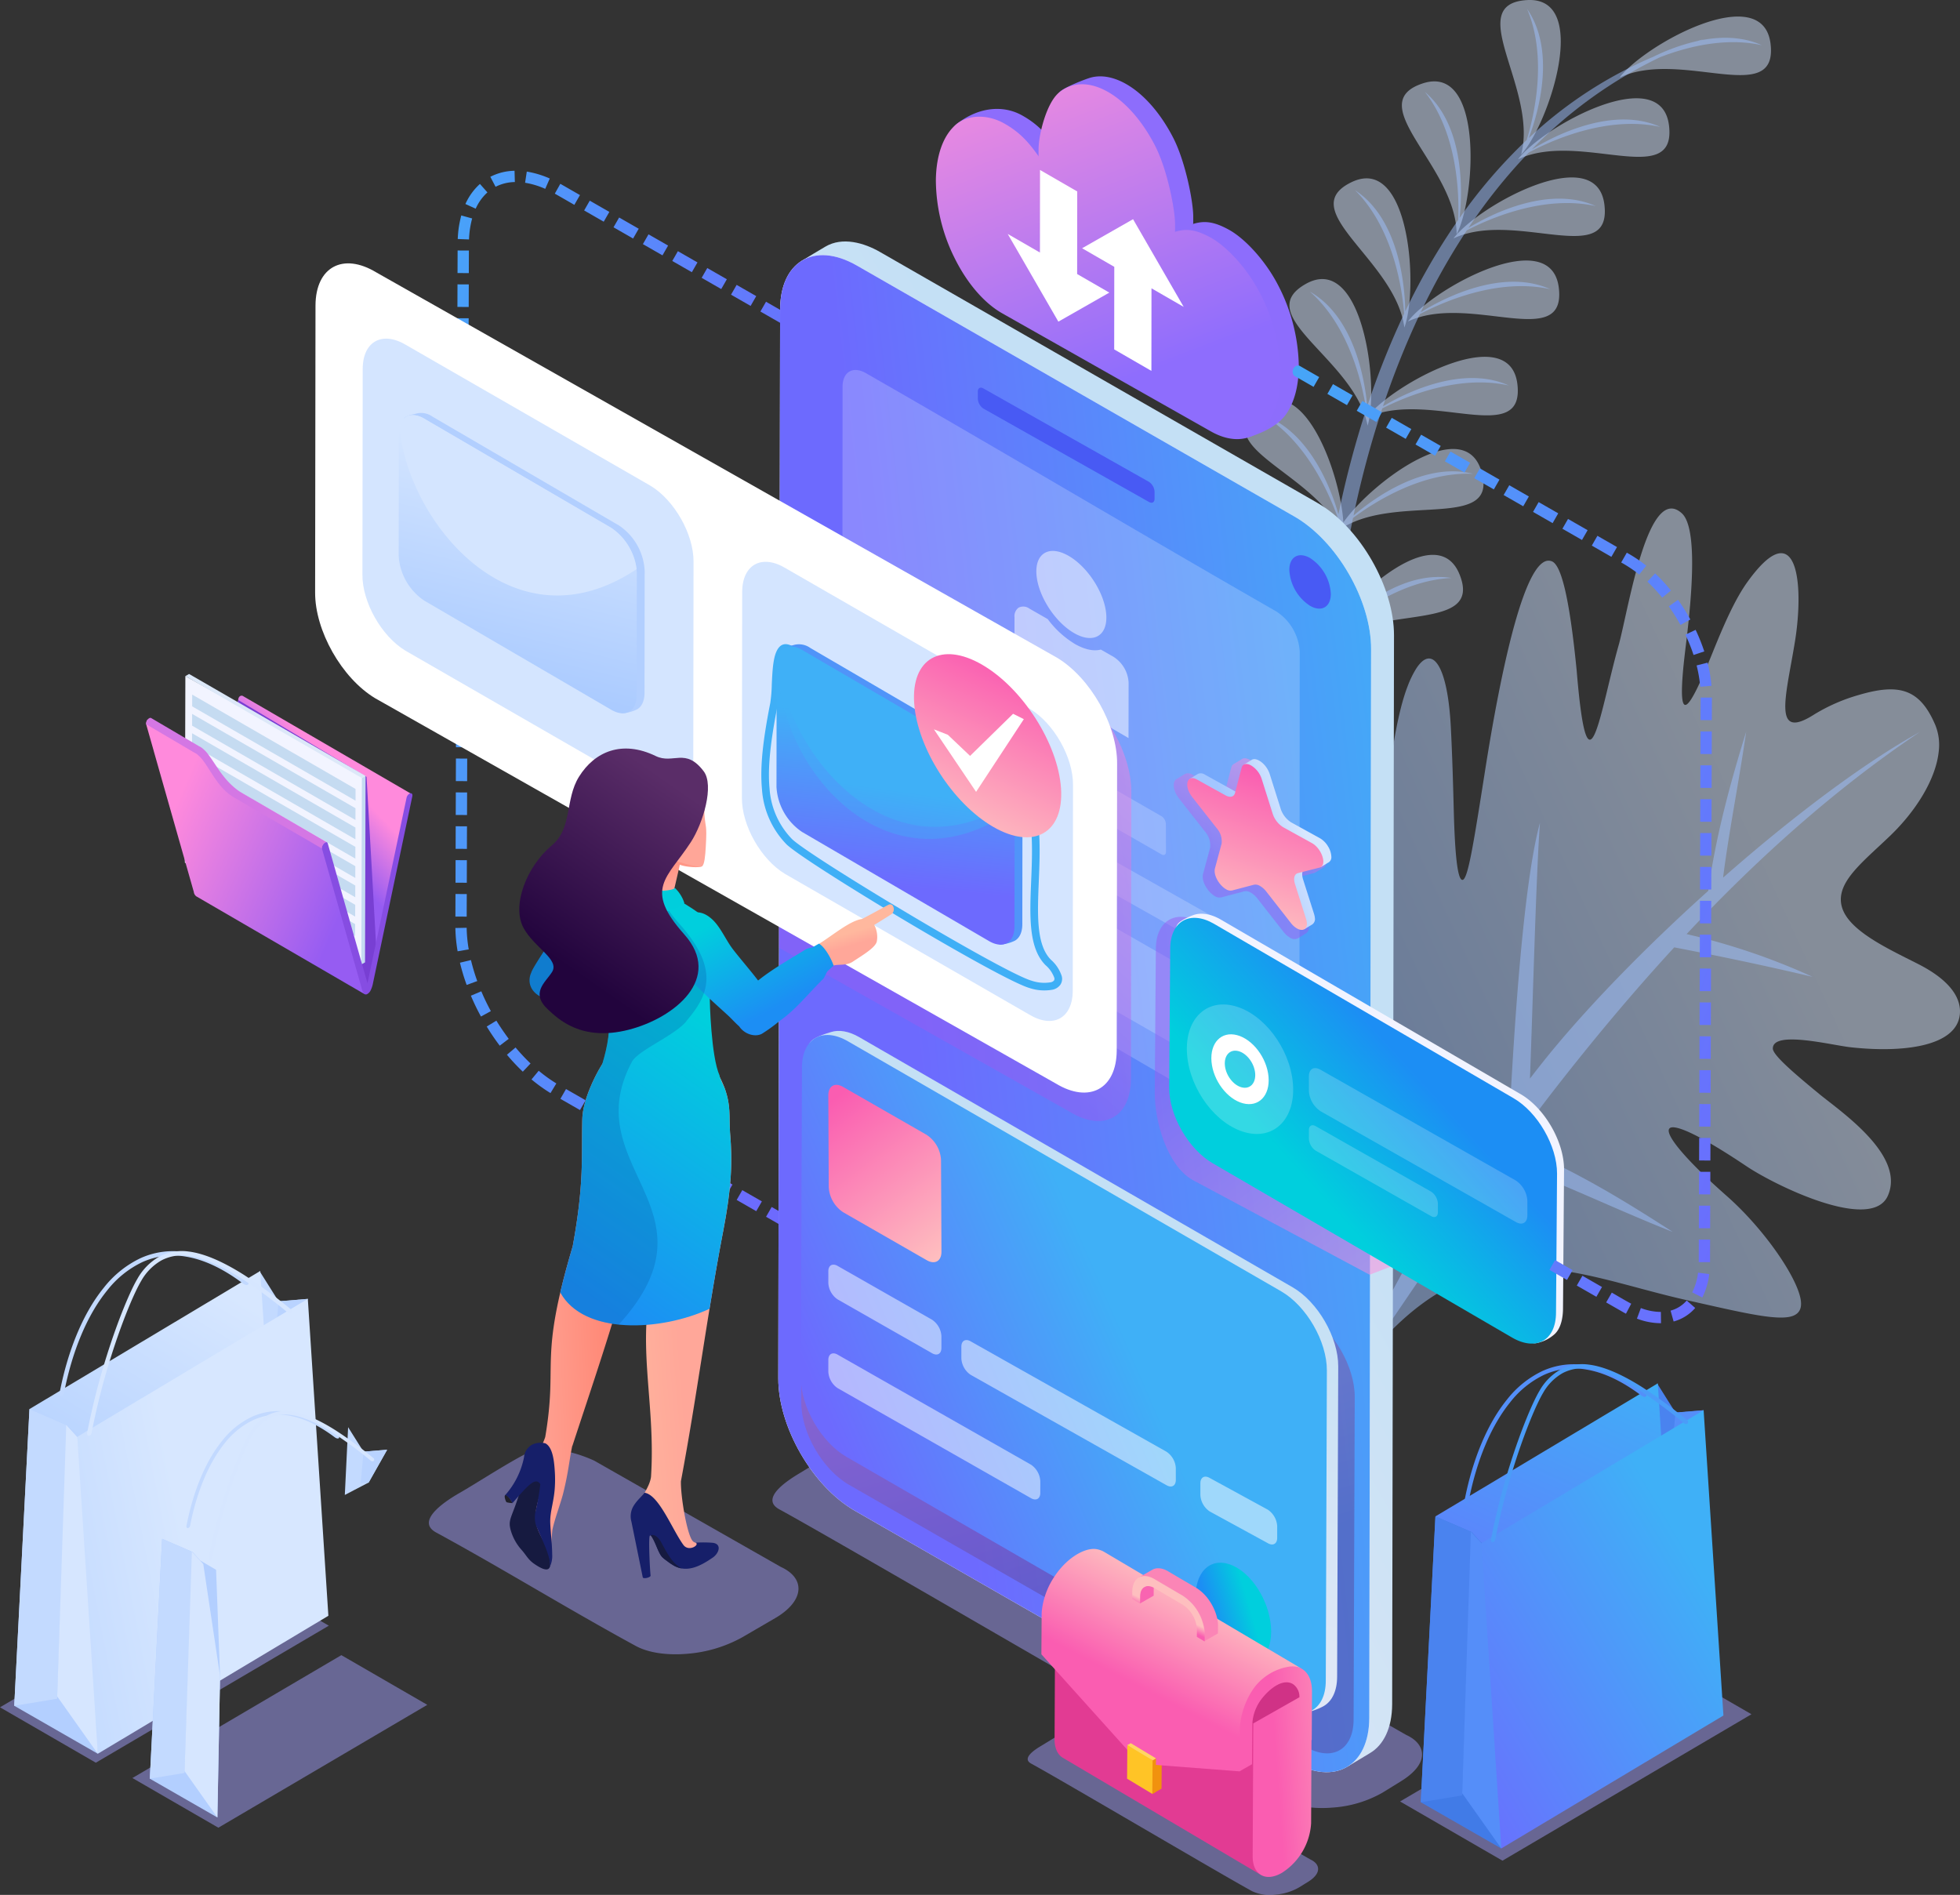 <svg xmlns="http://www.w3.org/2000/svg" xmlns:xlink="http://www.w3.org/1999/xlink" width="512.416" height="495.38" viewBox="0 0 512.416 495.38">
  <rect x="0" y="0" width="512.416" height="495.38" fill="#333333" stroke="none"/>
  <defs>
    <linearGradient id="linear-gradient" x1="0.118" y1="0.763" x2="0.647" y2="0.4" gradientUnits="objectBoundingBox">
      <stop offset="0" stop-color="#a3c6ff"/>
      <stop offset="1" stop-color="#d7e7ff"/>
    </linearGradient>
    <linearGradient id="linear-gradient-2" x1="0.897" y1="0.59" x2="-0.322" y2="0.228" gradientUnits="objectBoundingBox">
      <stop offset="0" stop-color="#6d6afe"/>
      <stop offset="1" stop-color="#3fb0f7"/>
    </linearGradient>
    <linearGradient id="linear-gradient-3" x1="0.638" y1="0.304" x2="0.228" y2="0.857" gradientUnits="objectBoundingBox">
      <stop offset="0" stop-color="#c4e0f5"/>
      <stop offset="1" stop-color="#e1e8f6"/>
    </linearGradient>
    <linearGradient id="linear-gradient-4" x1="0.249" y1="0.574" x2="1.129" y2="0.313" xlink:href="#linear-gradient-2"/>
    <linearGradient id="linear-gradient-5" x1="0.394" y1="0.07" x2="0.568" y2="0.776" gradientUnits="objectBoundingBox">
      <stop offset="0" stop-color="#d870ac"/>
      <stop offset="1" stop-color="#58469c"/>
    </linearGradient>
    <linearGradient id="linear-gradient-6" x1="0.535" y1="0.295" x2="0.425" y2="0.88" xlink:href="#linear-gradient-3"/>
    <linearGradient id="linear-gradient-7" x1="0.133" y1="0.711" x2="0.612" y2="0.436" xlink:href="#linear-gradient-2"/>
    <linearGradient id="linear-gradient-8" x1="0.261" y1="-0.007" x2="0.769" y2="1.072" gradientUnits="objectBoundingBox">
      <stop offset="0" stop-color="#fa5db1"/>
      <stop offset="1" stop-color="#febfbf"/>
    </linearGradient>
    <linearGradient id="linear-gradient-9" x1="0.249" y1="0.608" x2="0.697" y2="0.415" gradientUnits="objectBoundingBox">
      <stop offset="0" stop-color="#1c8ef4"/>
      <stop offset="1" stop-color="#00cfdd"/>
    </linearGradient>
    <linearGradient id="linear-gradient-10" x1="0.386" y1="0.225" x2="0.799" y2="1.022" gradientUnits="objectBoundingBox">
      <stop offset="0" stop-color="#965cf2"/>
      <stop offset="1" stop-color="#ff8adc"/>
    </linearGradient>
    <linearGradient id="linear-gradient-11" x1="0.629" y1="0.366" x2="0.374" y2="0.63" xlink:href="#linear-gradient-9"/>
    <linearGradient id="linear-gradient-12" x1="0.372" y1="0.618" x2="0.626" y2="0.199" xlink:href="#linear-gradient-8"/>
    <linearGradient id="linear-gradient-13" x1="0.45" y1="0.678" x2="0.506" y2="0.564" xlink:href="#linear-gradient-8"/>
    <linearGradient id="linear-gradient-14" x1="0.518" y1="0.504" x2="2.064" y2="0.165" xlink:href="#linear-gradient-8"/>
    <linearGradient id="linear-gradient-15" x1="0.377" y1="0.706" x2="0.685" y2="0.12" xlink:href="#linear-gradient-10"/>
    <linearGradient id="linear-gradient-16" x1="0.405" y1="1.009" x2="0.572" y2="0.114" xlink:href="#linear-gradient"/>
    <linearGradient id="linear-gradient-17" x1="0.478" y1="0.792" x2="0.519" y2="0.248" xlink:href="#linear-gradient-2"/>
    <linearGradient id="linear-gradient-18" x1="0.38" y1="1.331" x2="0.479" y2="0.604" xlink:href="#linear-gradient-2"/>
    <linearGradient id="linear-gradient-19" x1="0.385" y1="1.299" x2="0.48" y2="0.603" xlink:href="#linear-gradient-2"/>
    <linearGradient id="linear-gradient-20" x1="0.626" y1="0.118" x2="0.357" y2="0.931" xlink:href="#linear-gradient-8"/>
    <linearGradient id="linear-gradient-21" x1="0.468" y1="0.493" x2="-0.068" y2="0.569" gradientUnits="objectBoundingBox">
      <stop offset="0" stop-color="#ff8a78"/>
      <stop offset="1" stop-color="#ffa799"/>
    </linearGradient>
    <linearGradient id="linear-gradient-22" x1="-0.149" y1="0.728" x2="0.476" y2="0.494" gradientUnits="objectBoundingBox">
      <stop offset="0" stop-color="#ffb89e"/>
      <stop offset="1" stop-color="#ffa799"/>
    </linearGradient>
    <linearGradient id="linear-gradient-23" x1="0.404" y1="0.988" x2="0.596" y2="0.256" xlink:href="#linear-gradient-9"/>
    <linearGradient id="linear-gradient-24" x1="0.512" y1="0.43" x2="0.577" y2="0.616" xlink:href="#linear-gradient-22"/>
    <linearGradient id="linear-gradient-25" x1="0.742" y1="0.721" x2="0.33" y2="0.112" xlink:href="#linear-gradient-9"/>
    <linearGradient id="linear-gradient-26" x1="0.505" y1="0.464" x2="0.611" y2="0.799" xlink:href="#linear-gradient-21"/>
    <linearGradient id="linear-gradient-27" x1="0.732" y1="0.132" x2="0.397" y2="0.819" gradientUnits="objectBoundingBox">
      <stop offset="0" stop-color="#5a2d68"/>
      <stop offset="1" stop-color="#22043d"/>
    </linearGradient>
    <linearGradient id="linear-gradient-28" x1="0.401" y1="0.622" x2="0.68" y2="0.085" xlink:href="#linear-gradient-10"/>
    <linearGradient id="linear-gradient-29" x1="0.381" y1="0.568" x2="0.786" y2="0.381" xlink:href="#linear-gradient"/>
    <linearGradient id="linear-gradient-30" x1="0.586" y1="0.061" x2="0.335" y2="0.92" xlink:href="#linear-gradient-8"/>
    <linearGradient id="linear-gradient-31" x1="0.236" y1="-0.176" x2="0.598" y2="0.812" gradientUnits="objectBoundingBox">
      <stop offset="0" stop-color="#fd90da"/>
      <stop offset="1" stop-color="#8e6dfd"/>
    </linearGradient>
    <linearGradient id="linear-gradient-32" x1="1.163" y1="0.87" x2="-0.232" y2="-0.099" xlink:href="#linear-gradient-2"/>
    <linearGradient id="linear-gradient-33" x1="0.518" y1="0.469" x2="0.669" y2="0.274" xlink:href="#linear-gradient-10"/>
    <linearGradient id="linear-gradient-34" x1="0.88" y1="0.728" x2="0.128" y2="0.325" xlink:href="#linear-gradient-10"/>
    <linearGradient id="linear-gradient-35" x1="0.38" y1="0.865" x2="0.662" y2="0.006" xlink:href="#linear-gradient"/>
    <linearGradient id="linear-gradient-36" x1="-0.95" y1="1.009" x2="0.425" y2="0.526" xlink:href="#linear-gradient"/>
    <linearGradient id="linear-gradient-39" x1="0.42" y1="0.814" x2="0.65" y2="-0.086" xlink:href="#linear-gradient-2"/>
    <linearGradient id="linear-gradient-40" x1="-0.037" y1="1.076" x2="0.753" y2="0.228" xlink:href="#linear-gradient-2"/>
  </defs>
  <g id="Advice-design-mobile" transform="translate(-4456.371 -305.847)">
    <g id="Group_55641" data-name="Group 55641" transform="translate(4775.502 305.847)">
      <g id="Group_55639" data-name="Group 55639" transform="translate(33.828 132.935)">
        <path id="Path_9725" data-name="Path 9725" d="M5737.589,858.2c-.873,8.486-15.172,10.1-28.723,8.565-4.921-.559-20.061-4.407-20.162.283-.172,1.679,5.75,6.7,12.077,11.91,5.654,4.651,22.679,16.069,17.983,26.656-4.262,9.608-29.413-2.66-36.979-7.744-25.917-17.39-26.367-10.919-5.139,7.789,8.517,7.507,16.245,18.151,18.645,24.633,1.224,3.3,1.441,6.335-2.432,7.005-4.426.766-13.384-1.425-26.625-4.389-30.278-6.786-55.208-21.162-85.095,16.834-.029-43.85,2.274-79.221,4.4-119.756.476-9.033,1.12-18.533,2.026-27.371,1.282-12.469,3.088-23.625,5.694-30.3a26.124,26.124,0,0,1,2.108-4.364l.055-.086c4.277-6.7,8.291-.762,9.1,15.4.363,7.091.56,13.868.765,21.707.285,10.975.94,17.9,2.211,18.063,1.414.165,2.811-8.478,5.956-28.477,4.053-25.8,10.619-57.78,17.526-54.785,2.268.977,4.472,8.588,6.441,28.575,2.949,35.691,6.12,10.3,11.088-7.093,2.629-10.01,7.629-41.973,16.391-34.066,3.649,3.3,2.9,17.245,1.786,28.068-.254,2.471-.524,4.781-.769,6.761-.194,1.58-.358,3.021-.5,4.336-1.779,17.324,1.5,12.238,7.441-2.518,2.876-7.117,5.832-14.032,9.248-18.762,11.788-16.331,14.388-2.731,12.943,11.327-.154,1.5-.355,3.015-.6,4.494-.87,5.347-1.955,10.4-2.345,14.209-.628,6.111.53,9.019,7.231,4.79a46.874,46.874,0,0,1,11.842-5.209c10.535-3.1,15.952-1.614,19.988,7.837a13.843,13.843,0,0,1,.907,6.917c-.743,7.233-5.927,15.577-12.767,22.12-6.22,5.97-12.257,10.669-12.789,15.84a7.158,7.158,0,0,0,.205,2.587c1.636,6.257,11.942,10.962,19.878,14.99C5735,849.22,5738.029,853.919,5737.589,858.2Z" transform="translate(-5578.175 -725.939)" fill-rule="evenodd" opacity="0.5" fill="url(#linear-gradient)"/>
        <path id="Path_9726" data-name="Path 9726" d="M5720.742,910.4c-21.894,14.667-42.143,32.756-61,52.846a171.023,171.023,0,0,1,32.924,11.166c-11.993-2.844-24.351-5.431-36.145-7.7-10.708,11.633-20.966,23.893-30.819,36.518-3.72,4.766-7.511,9.846-11.33,15.115,15.577,6.241,29.254,14.684,41.751,22.76-15.453-6.092-29.647-13.148-44.827-18.485-13.643,19.09-27.48,40.13-39.524,57.4,8.538-21.719,25.516-49.775,41.843-72.076,1.039-18.945,3.367-57.624,7.8-73.785-1.013,13.686-1.872,47.459-2.614,66.86q1.575-2.048,3.126-4.006c10.884-13.722,26.669-29.97,43.491-45.081l.025-.18c2.021-14.766,6.147-29.335,9.886-41.42-1.879,13.136-4.411,25.411-6.042,38.163C5687.124,932.808,5705.772,918.689,5720.742,910.4Z" transform="translate(-5571.772 -851.982)" fill="#a1c3ff" fill-rule="evenodd" opacity="0.5"/>
      </g>
      <g id="Group_55640" data-name="Group 55640">
        <path id="Path_9727" data-name="Path 9727" d="M5525.729,368.177c6.707-8.778,37.473-25.534,39.466-8.789s-23.353,1.23-39.466,8.789Zm-32.782,108.008a18.673,18.673,0,0,0-.118-2.432c14.029-9.957,40.581-2.553,34.5-17.714-5.842-14.575-28.226,5.377-34.669,16.445-1.995-13.133-14.029-38.565-24.933-27.9-11.525,11.268,14.887,15.258,24.059,29.558-.1.219-.2.434-.285.642.149-.126.3-.247.455-.368a19.994,19.994,0,0,1,.987,1.775Zm3.966-29.936a20,20,0,0,0-.894-1.988c-.116.078-.235.155-.351.236q.114-.22.244-.448c-7.906-15.014-33.784-21.318-21.324-31.511,11.769-9.627,21.487,16.588,22.361,29.883,7.308-10.439,31.516-28.509,36.063-13.423,4.721,15.665-21.164,5.887-36.007,14.64a18.977,18.977,0,0,1-.092,2.611Zm6.371-29.117a18.637,18.637,0,0,0,.525-2.43c16.138-6.671,40.589,8.036,38.631-8.422-1.911-16.063-30.295-1.3-38.526,7.678,1.665-13-3.309-41.45-16.77-33.9-14.707,8.252,12.759,19.6,16.14,37.072Zm65.881-91.016c6.708-8.778,37.475-25.534,39.466-8.789s-23.352,1.229-39.466,8.789Zm-25.743,20.163c7.412-8.192,18.291-41.493,1.463-40.406s3.039,23.186-1.463,40.406Zm-16.866,20.832c5.062-9.82,7.032-44.8-8.954-39.429s8.886,21.63,8.954,39.429Zm-13.663,24.368c-2.3-17.651-29.009-30.669-13.822-38s17.614,27.62,13.822,38Zm.914-1.583c16.113-7.56,41.458,7.957,39.465-8.789s-32.758.01-39.465,8.789Zm28.81-42.414c16.113-7.559,41.458,7.957,39.466-8.789S5549.323,338.7,5542.615,347.482Z" transform="translate(-5464.87 -305.847)" fill="#d6e6ff" fill-rule="evenodd" opacity="0.5"/>
        <path id="Path_9728" data-name="Path 9728" d="M5501.857,464.907c.839-6.234,1.887-12.488,3.154-18.712-2.383-6.7-8.293-19.981-19.491-26.821,11.71,4.175,17.473,18.286,19.672,25.934a254.248,254.248,0,0,1,7.25-27.415c-1.012-6.592-4.376-21.675-14.7-30.782,11.285,6.414,14.306,22.37,14.975,29.958a211.7,211.7,0,0,1,9.653-24.22c-.5-6.259-2.762-22.209-12.829-32.256,11.285,7.369,13.042,24.457,13.114,31.661a169.3,169.3,0,0,1,13.842-23.9c.272-6.375-.034-22.32-8.695-33.461,10.222,8.681,9.879,25.732,9.057,32.95a134.364,134.364,0,0,1,17.545-20.376c1.925-6.278,5.523-21.494.095-34.287,7.505,10.8,3.121,26.782.452,33.773a110.815,110.815,0,0,1,32.577-21.257,52.384,52.384,0,0,1,11.58-4.13q.826-.244,1.662-.476-.445.156-.887.315c5.28-1.042,10.913-1.027,16.016,1.277-9.593-2.129-19.557.4-26.63,3.138a117.606,117.606,0,0,0-33.549,24.134c6.186-3.838,21.424-11.42,33.63-5.907-14.154-3.141-29.115,3.859-34.4,6.7a142.7,142.7,0,0,0-15.78,19.694c6.386-3.9,21.305-11.12,33.3-5.7-13.583-3.015-27.908,3.31-33.718,6.34a175.933,175.933,0,0,0-12.055,21.422c6.037-3.791,21.5-11.625,33.85-6.044-13.875-3.079-28.524,3.586-34.081,6.531a216.823,216.823,0,0,0-9.632,24.094c6.6-3.943,21.143-10.753,32.882-5.451-13.1-2.906-26.889,2.871-33.065,6a257.74,257.74,0,0,0-7.512,28c5.909-5.062,18.9-14.054,31.242-10.9-13.286-.586-25.76,7.348-31.374,11.536-1.379,6.648-2.423,12.943-3.2,18.7-.467,3.465-.878,7.026-1.234,10.663,5.417-5.555,17.592-15.721,30.2-13.667-13.311.591-25.055,9.63-30.262,14.29-3.857,40.25-.758,89.795,12.671,126.4-19.257-38.57-19.553-93.681-16.58-126.406-2.971-6.472-10.029-19.155-21.774-24.973,12,3.114,18.979,16.59,21.862,24.028C5501.038,471.508,5501.438,468.015,5501.857,464.907Z" transform="translate(-5474.404 -310.861)" fill="#a1c3ff" fill-rule="evenodd" opacity="0.5"/>
      </g>
    </g>
    <g id="Group_55689" data-name="Group 55689" transform="translate(4456.371 325.809)">
      <path id="Path_9729" data-name="Path 9729" d="M4929.168,729.151l1.469-2.56,5.12,2.937-1.469,2.56-5.12-2.936Zm2.414-237.819-2.412-1.383-1.468,2.56,2.412,1.383,1.469-2.56Zm-4.973-2.852-1.468,2.56-5.122-2.937,1.469-2.56,5.12,2.937Zm-7.681-4.405-1.469,2.56-5.121-2.937,1.468-2.56,5.121,2.937Zm-7.682-4.406-1.468,2.56-5.121-2.937,1.469-2.56,5.12,2.937Zm-7.68-4.406-1.468,2.56-5.12-2.937,1.468-2.56,5.12,2.937Zm-7.681-4.405-1.468,2.56-5.121-2.937,1.468-2.56,5.12,2.937Zm-7.68-4.405-1.469,2.56-5.121-2.937,1.468-2.56,5.121,2.936Zm-7.681-4.4-1.468,2.56-5.12-2.937,1.468-2.56,5.12,2.937Zm-7.68-4.4-1.468,2.56-5.12-2.937,1.468-2.56,5.12,2.937Zm-7.681-4.4-1.468,2.56c-1.7-.977-3.4-1.963-5.109-2.929l1.443-2.575c.108.068.237.134.349.2l0,0,4.788,2.746Zm-7.9-4.332a24.639,24.639,0,0,0-6-1.806l-.445,2.918a21.57,21.57,0,0,1,5.267,1.593l1.181-2.7Zm-9.207-2.02a14.377,14.377,0,0,0-6.325,1.574l1.371,2.613,0,0a11.436,11.436,0,0,1,5.041-1.239l-.082-2.951Zm-9.044,3.446a15.606,15.606,0,0,0-3.795,5.243l2.687,1.22a12.648,12.648,0,0,1,3.068-4.256l-1.96-2.208Zm-4.878,8.233a29.82,29.82,0,0,0-.689,3.406c-.125.924-.189,1.824-.237,2.755l2.949.114.008-.176a24.127,24.127,0,0,1,.812-5.306l0-.007-2.845-.786Zm-.96,9.163,2.952.01-.021,5.9-2.952-.01.021-5.9Zm-.03,8.855,2.952.01-.021,5.9-2.951-.01.02-5.9Zm-.03,8.854,2.951.01-.021,5.9-2.951-.01.021-5.9Zm-.031,8.854,2.952.01-.02,5.9-2.953-.01.021-5.9Zm-.029,8.854,2.951.01-.02,5.9-2.952-.01.021-5.9Zm-.031,8.854,2.952.01-.02,5.9L4833,517.9l.019-5.9Zm-.028,8.854,2.95.01-.019,5.9-2.951-.01.02-5.9Zm-.03,8.854,2.952.01-.02,5.9-2.952-.01.02-5.9Zm-.029,8.854,2.951.01-.019,5.9-2.952-.01.021-5.9Zm-.029,8.854,2.951.01-.02,5.9-2.952-.01.02-5.9Zm-.029,8.854,2.951.01-.02,5.9-2.951-.01.02-5.9Zm-.03,8.854,2.952.01-.021,5.9-2.951-.01.02-5.9Zm-.029,8.854,2.951.01-.02,5.9-2.951-.01.02-5.9Zm-.03,8.854,2.951.01-.02,5.9-2.952-.01.021-5.9Zm-.029,8.854,2.952.01-.02,5.9-2.951-.01.019-5.9Zm-.03,8.854,2.952.01-.02,5.9-2.951-.01.019-5.9Zm-.028,8.854,2.952.01-.021,5.9-2.951-.01.02-5.9Zm-.03,8.854,2.952.01-.02,5.9-2.951-.01.019-5.9Zm-.029,8.854,2.952.01-.02,5.9-2.952-.01.02-5.9Zm-.029,8.854,2.952.01-.02,5.9-2.951-.01.02-5.9Zm-.021,8.887a39.787,39.787,0,0,0,.587,6.093l2.908-.5a36.21,36.21,0,0,1-.544-5.647l-2.951.057Zm1.2,9.078a52.208,52.208,0,0,0,1.75,5.809l2.772-1.011a50.032,50.032,0,0,1-1.652-5.49l-2.87.692Zm2.856,8.625a59.248,59.248,0,0,0,2.63,5.444l2.591-1.413a55.91,55.91,0,0,1-2.5-5.182l-2.718,1.151Zm4.14,8.063a59.752,59.752,0,0,0,3.4,5l2.351-1.784c-1.151-1.575-2.212-3.092-3.23-4.758l-2.52,1.538Zm5.283,7.373a52.418,52.418,0,0,0,4.15,4.426l2.025-2.147a51.153,51.153,0,0,1-3.92-4.181l-2.256,1.9Zm6.424,6.452a41.608,41.608,0,0,0,4.963,3.57l1.531-2.524a38.728,38.728,0,0,1-4.611-3.319l-1.883,2.272Zm7.549,5.066,1.469-2.56,5.12,2.937-1.469,2.56-5.121-2.937Zm7.682,4.406,1.468-2.56,5.122,2.937-1.469,2.56-5.121-2.937Zm7.681,4.406,1.469-2.56,5.121,2.937-1.469,2.56-5.121-2.937Zm7.68,4.406,1.469-2.56,5.121,2.937-1.469,2.56-5.121-2.937Zm7.681,4.406,1.468-2.56,5.121,2.937-1.468,2.56-5.12-2.937Zm7.68,4.406,1.47-2.56,5.12,2.937-1.469,2.56-5.121-2.937Zm7.68,4.405,1.469-2.56,5.121,2.936-1.47,2.56-5.12-2.937Zm7.681,4.4,1.468-2.56,5.12,2.936-1.468,2.56-5.121-2.937Zm7.681,4.4,1.468-2.56,5.12,2.937-1.469,2.56Z" transform="translate(-4713.54 -422.218)" fill-rule="evenodd" fill="url(#linear-gradient-2)"/>
      <path id="Path_9730" data-name="Path 9730" d="M5260.186,1572.619l-129.993-74.245c-4.825-2.2-11.913-4.284-16.646-1.4l-12.107,7.376c-2.436,1.484-10.446,6.408-5.087,9.321,15.759,8.57,116.459,67.406,132.463,76.112,3.026,1.646,7.455,2.242,12.1,1.856a30.422,30.422,0,0,0,13.109-3.9l4.835-2.983c3.419-2.109,5.313-4.411,5.495-6.621C5264.535,1575.972,5263.146,1573.97,5260.186,1572.619Z" transform="translate(-4892.598 -1139.048)" fill="#9e9bf5" fill-rule="evenodd" opacity="0.5" style="mix-blend-mode: multiply;isolation: isolate"/>
      <g id="Group_55646" data-name="Group 55646" transform="translate(203.469 43.161)">
        <g id="Group_55644" data-name="Group 55644">
          <g id="Group_55642" data-name="Group 55642">
            <path id="Path_9731" data-name="Path 9731" d="M5270.393,887.692c-.018,6.321-2.271,10.769-5.875,12.863l-5.717,3.438c-19.612-8.37-12.333-107.76-13.529-136.016l6.022-148.287c-5.063-8.848-24.543-16.57-20-34.639l-57.483-26.908c-2.551-1.736-69.632-40.583-57.591-47.868,2.014-1.218,4.007-2.445,6-3.6,4.445-2.63,10.112-1,14.273,1.4h0l114.38,65.607c11.226,6.468,20.032,22.12,20,34.636Z" transform="translate(-5109.899 -505.325)" fill-rule="evenodd" fill="url(#linear-gradient-3)"/>
            <path id="Path_9732" data-name="Path 9732" d="M5099.838,530.867c.018-6.2,2.164-10.6,5.641-12.74,3.663-2.258,8.8-2.014,14.487,1.269L5234.346,585c11.069,6.393,20.032,21.916,20,34.638l-.477,279.38c-.036,12.721-9.058,17.863-20.129,11.471l-114.378-65.605c-11.084-6.4-20.034-21.916-20-34.638Z" transform="translate(-5099.359 -513.063)" fill="#fff" fill-rule="evenodd"/>
            <path id="Path_9733" data-name="Path 9733" d="M5099.838,530.867c.018-6.2,2.164-10.6,5.641-12.74,3.663-2.258,8.8-2.014,14.487,1.269L5234.346,585c11.069,6.393,20.032,21.916,20,34.638l-.477,279.38c-.036,12.721-9.058,17.863-20.129,11.471l-114.378-65.605c-11.084-6.4-20.034-21.916-20-34.638Z" transform="translate(-5099.359 -513.063)" fill-rule="evenodd" fill="url(#linear-gradient-4)"/>
          </g>
          <g id="Group_55643" data-name="Group 55643" transform="translate(52.167 38.222)">
            <path id="Path_9734" data-name="Path 9734" d="M5526.976,777.758c3,1.731,5.435.34,5.444-3.1a11.918,11.918,0,0,0-5.409-9.37c-3-1.73-5.435-.342-5.444,3.1A11.922,11.922,0,0,0,5526.976,777.758Z" transform="translate(-5440.128 -720.736)" fill="#485af4" fill-rule="evenodd"/>
            <path id="Path_9735" data-name="Path 9735" d="M5264.214,627.146c0-.938.667-1.307,1.484-.821,11.886,6.716,31.364,17.68,43.25,24.4a3.32,3.32,0,0,1,1.476,2.579v1.857c0,.938-.669,1.306-1.485.821-11.886-6.716-31.364-17.68-43.251-24.4a3.319,3.319,0,0,1-1.475-2.579Z" transform="translate(-5264.213 -626.111)" fill="#485af4" fill-rule="evenodd"/>
          </g>
        </g>
        <g id="Group_55645" data-name="Group 55645" transform="translate(16.709 33.609)">
          <path id="Path_9736" data-name="Path 9736" d="M5152.264,615.869c.011-3.878,2.757-5.447,6.135-3.5,35.788,20.526,71.5,41.774,107.291,62.3a13.447,13.447,0,0,1,6.094,10.556l-.1,124.253c-.011,3.877-2.762,5.444-6.135,3.5-35.788-20.527-71.506-41.778-107.29-62.3a13.435,13.435,0,0,1-6.094-10.558Z" transform="translate(-5152.163 -611.534)" fill="#fff" fill-rule="evenodd" opacity="0.2"/>
          <path id="Path_9737" data-name="Path 9737" d="M5294.459,778.279a2.739,2.739,0,0,1,1.088-2.459,2.7,2.7,0,0,1,2.8.245l4.8,2.752a24.929,24.929,0,0,0,7.082,6.488c2.62,1.514,4.972,1.961,6.811,1.48l3.394,1.947a8.52,8.52,0,0,1,3.862,6.687l-.025,14.5q-14.917-8.683-29.831-17.41l.025-14.23Zm15.567,4.185c5.038,2.912,8.813.763,8.428-4.808s-4.786-12.446-9.824-15.359-8.813-.76-8.427,4.807S5304.985,779.549,5310.027,782.464Z" transform="translate(-5249.414 -713.701)" fill="#fff" fill-rule="evenodd" opacity="0.5"/>
          <path id="Path_9738" data-name="Path 9738" d="M5263.53,895.129c0-.74.527-1.039,1.17-.667q23.529,13.494,47.048,26.991a2.565,2.565,0,0,1,1.163,2.014l.034,7.32c0,.74-.526,1.038-1.169.667q-23.53-13.495-47.048-26.992a2.56,2.56,0,0,1-1.164-2.013Z" transform="translate(-5228.288 -804.822)" fill="#fff" fill-rule="evenodd" opacity="0.2"/>
          <path id="Path_9739" data-name="Path 9739" d="M5246.165,1002.2c0-1.607,1.143-2.258,2.542-1.449q27.625,15.844,55.262,31.662a5.572,5.572,0,0,1,2.527,4.375l.073,15.9c0,1.607-1.145,2.256-2.543,1.449q-27.625-15.844-55.264-31.663a5.569,5.569,0,0,1-2.526-4.375Z" transform="translate(-5216.418 -877.351)" fill="#fff" fill-rule="evenodd" opacity="0.2"/>
          <path id="Path_9740" data-name="Path 9740" d="M5173.982,904.628c0-.641.455-.9,1.013-.577,13.58,7.788,90.46,50.965,104.039,58.754a2.222,2.222,0,0,1,1.007,1.743l.029,6.338c0,.639-.457.9-1.014.577-13.58-7.789-90.46-50.965-104.04-58.754a2.22,2.22,0,0,1-1.006-1.743Z" transform="translate(-5167.078 -811.392)" fill="#fff" fill-rule="evenodd" opacity="0.2"/>
        </g>
      </g>
      <g id="Group_55649" data-name="Group 55649" transform="translate(209.368 249.539)">
        <path id="Path_9741" data-name="Path 9741" d="M5118.661,1178.727c.023-7.9,5.62-11.1,12.505-7.127l119.466,68.542c6.877,3.971,12.447,13.616,12.425,21.52l-.295,84.353c-.024,7.9-5.63,11.1-12.509,7.126L5130.789,1284.6c-6.886-3.976-12.447-13.617-12.425-21.521Z" transform="translate(-5118.249 -1165.973)" fill-rule="evenodd" opacity="0.5" fill="url(#linear-gradient-5)" style="mix-blend-mode: multiply;isolation: isolate"/>
        <g id="Group_55648" data-name="Group 55648">
          <g id="Group_55647" data-name="Group 55647">
            <path id="Path_9742" data-name="Path 9742" d="M5125.843,1166.006c.005-2.162-1.689-3.922-.94-5.312.81-1.5,4.151-2.426,5.587-2.884,2.038-.65,4.6-.261,7.377,1.344l113.267,65.371c6.614,3.819,11.968,13.093,11.947,20.693l-.285,81.112c-.01,3.724-1.31,6.361-3.411,7.633-1.284.776-4.9,2.2-6.669,1.892-1.245-.215-.553-1.868-1.946-2.672L5137.5,1267.812c-6.622-3.823-11.968-13.094-11.947-20.694Z" transform="translate(-5122.588 -1157.509)" fill-rule="evenodd" fill="url(#linear-gradient-6)"/>
            <path id="Path_9743" data-name="Path 9743" d="M5118.288,1169.393c.021-7.6,5.4-10.676,12.024-6.853l113.268,65.371c6.612,3.819,11.968,13.093,11.947,20.694l-.285,81.112c-.022,7.6-5.413,10.672-12.026,6.853L5129.95,1271.2c-6.622-3.823-11.97-13.094-11.948-20.694Z" transform="translate(-5118.002 -1159.825)" fill-rule="evenodd" fill="url(#linear-gradient-7)"/>
          </g>
          <path id="Path_9744" data-name="Path 9744" d="M5140.713,1204.816c.006-2.427,1.725-3.409,3.839-2.188l21.815,12.513a8.413,8.413,0,0,1,3.813,6.606l.11,24.009c-.007,2.426-1.728,3.407-3.84,2.188l-21.814-12.513a8.407,8.407,0,0,1-3.814-6.606Z" transform="translate(-5133.526 -1187.992)" fill-rule="evenodd" fill="url(#linear-gradient-8)"/>
          <path id="Path_9745" data-name="Path 9745" d="M5448.095,1527.5c0-1.561,1.109-2.174,2.468-1.366l15.157,8.274a5.526,5.526,0,0,1,2.453,4.291v3.088c0,1.56-1.112,2.173-2.47,1.366l-15.156-8.276a5.515,5.515,0,0,1-2.453-4.29Z" transform="translate(-5343.639 -1409.24)" fill="#fff" fill-rule="evenodd" opacity="0.5"/>
          <path id="Path_9746" data-name="Path 9746" d="M5140.716,1425.65c0-1.561,1.11-2.174,2.468-1.366l50.492,28.732a5.522,5.522,0,0,1,2.454,4.291v3.089c0,1.56-1.111,2.173-2.469,1.366l-50.493-28.733a5.518,5.518,0,0,1-2.453-4.29Z" transform="translate(-5133.527 -1339.622)" fill="#fff" fill-rule="evenodd" opacity="0.5"/>
          <path id="Path_9747" data-name="Path 9747" d="M5140.716,1352.355c0-1.561,1.11-2.173,2.468-1.366l24.642,14.039a5.527,5.527,0,0,1,2.453,4.291v3.088c0,1.56-1.111,2.173-2.469,1.366l-24.641-14.041a5.517,5.517,0,0,1-2.453-4.29Z" transform="translate(-5133.527 -1289.521)" fill="#fff" fill-rule="evenodd" opacity="0.5"/>
          <path id="Path_9748" data-name="Path 9748" d="M5250.622,1414.655c0-1.561,1.109-2.174,2.468-1.366l51.144,28.825a5.528,5.528,0,0,1,2.454,4.291v3.088c0,1.56-1.112,2.173-2.47,1.367l-51.143-28.827a5.516,5.516,0,0,1-2.454-4.29Z" transform="translate(-5208.654 -1332.106)" fill="#fff" fill-rule="evenodd" opacity="0.5"/>
          <path id="Path_9749" data-name="Path 9749" d="M5452.956,1622.254c-5.418-3.3-9.316-11.343-8.711-17.966s5.484-9.312,10.9-6.01,9.317,11.347,8.713,17.966S5458.37,1625.554,5452.956,1622.254Z" transform="translate(-5340.965 -1457.836)" fill-rule="evenodd" fill="url(#linear-gradient-9)"/>
        </g>
      </g>
      <g id="Group_55651" data-name="Group 55651" transform="translate(301.901 218.908)">
        <path id="Path_9750" data-name="Path 9750" d="M5472.826,1154.445l-6.244,2.395-46.371-24.829c-6.53-3.771-9.812-15.163-9.79-22.67l.281-37.678c.021-7.506,5.344-10.54,11.877-6.769l51.178,29.8Z" transform="translate(-5410.421 -1062.463)" fill-rule="evenodd" opacity="0.5" fill="url(#linear-gradient-10)" style="mix-blend-mode: multiply;isolation: isolate"/>
        <g id="Group_55650" data-name="Group 55650" transform="translate(3.764)">
          <path id="Path_9751" data-name="Path 9751" d="M5428.205,1068.806c.007-2.525-.886-4.091.2-5.472.689-.878,3.086-1.943,4.1-2.293,1.962-.679,4.453-.328,7.162,1.236l78.293,45.584c6.3,3.639,11.4,12.474,11.382,19.716l-.271,36.349c-.007,2.245-.476,5.12-2.2,6.7a9.792,9.792,0,0,1-4.975,2.378c-1.641.134-2.275-1.384-4.284-2.544l-78.292-45.584c-6.309-3.643-11.4-12.475-11.382-19.716Z" transform="translate(-5426.108 -1060.712)" fill="#f2f4ff" fill-rule="evenodd"/>
          <path id="Path_9752" data-name="Path 9752" d="M5422.585,1072.2c.02-7.242,5.149-10.172,11.457-6.53l78.293,45.584c6.3,3.639,11.4,12.475,11.382,19.717l-.271,36.348c-.021,7.241-5.157,10.168-11.458,6.529l-78.292-45.585c-6.309-3.642-11.4-12.475-11.383-19.716Z" transform="translate(-5422.313 -1063.028)" fill-rule="evenodd" fill="url(#linear-gradient-11)"/>
          <path id="Path_9753" data-name="Path 9753" d="M5449.378,1136.083c7.635,2.02,14.466,11.056,15.257,20.183s-4.758,14.889-12.393,12.87-14.466-11.056-15.257-20.183S5441.743,1134.064,5449.378,1136.083Z" transform="translate(-5432.291 -1111.957)" fill="#fff" fill-rule="evenodd" opacity="0.2"/>
          <path id="Path_9754" data-name="Path 9754" d="M5463.875,1160.553c4.116,1.089,7.8,5.961,8.225,10.881s-2.564,8.028-6.681,6.939-7.8-5.961-8.227-10.882,2.567-8.028,6.683-6.939Zm.362,4.177c-2.187-.578-3.775,1.072-3.549,3.686s2.182,5.2,4.37,5.78,3.775-1.072,3.549-3.685S5466.422,1165.309,5464.236,1164.73Z" transform="translate(-5446.126 -1128.81)" fill="#fff" fill-rule="evenodd"/>
          <path id="Path_9755" data-name="Path 9755" d="M5537.756,1190.394c.006-1.932,1.375-2.692,3.058-1.691l51.019,28.938a6.837,6.837,0,0,1,3.037,5.313v3.823c-.006,1.933-1.376,2.691-3.058,1.692l-51.018-28.938a6.832,6.832,0,0,1-3.038-5.312Z" transform="translate(-5501.226 -1147.9)" fill="#fff" fill-rule="evenodd" opacity="0.2"/>
          <path id="Path_9756" data-name="Path 9756" d="M5537.756,1236.722c0-1.141.811-1.589,1.806-1l30.126,17.088a4.035,4.035,0,0,1,1.793,3.137v2.257c0,1.141-.812,1.589-1.805,1l-30.128-17.088a4.037,4.037,0,0,1-1.793-3.137Z" transform="translate(-5501.226 -1180.164)" fill="#fff" fill-rule="evenodd" opacity="0.2"/>
        </g>
      </g>
      <g id="Group_55654" data-name="Group 55654" transform="translate(268.681 384.971)">
        <path id="Path_9757" data-name="Path 9757" d="M5379.333,1768.913l-56.626-32.488c-2.337-1.068-5.77-2.075-8.062-.678l-5.863,3.573c-1.18.718-5.058,3.1-2.464,4.514,7.632,4.15,50.072,29.176,57.822,33.392a10.877,10.877,0,0,0,5.861.9,14.731,14.731,0,0,0,6.349-1.891l2.342-1.444c1.656-1.021,2.573-2.137,2.661-3.207C5381.438,1770.537,5380.767,1769.568,5379.333,1768.913Z" transform="translate(-5305.441 -1687.733)" fill="#9e9bf5" fill-rule="evenodd" opacity="0.5" style="mix-blend-mode: multiply;isolation: isolate"/>
        <g id="Group_55653" data-name="Group 55653" transform="translate(3.574)">
          <path id="Path_9758" data-name="Path 9758" d="M5475.445,1673.954c.007-1.624-.521-1.246-1.353-1.94a2.957,2.957,0,0,0-.376-.266l-12.445-6.921c-7.9-3.6-11.093,11.567-12.188,23.039l10.622,6.1,14.742-8.051Z" transform="translate(-5407.203 -1639.353)" fill="#d03286" fill-rule="evenodd"/>
          <path id="Path_9759" data-name="Path 9759" d="M5379.771,1698.235l.057-26.311-.236-8.458-51.792-30.628-.166,34.766a7.821,7.821,0,0,0,.323,2.369,5.1,5.1,0,0,0,.559,1.223,4.206,4.206,0,0,0,.372.5,3.692,3.692,0,0,0,.906.76l51.792,30.628C5380.239,1702.287,5379.759,1700.612,5379.771,1698.235Z" transform="translate(-5324.185 -1617.856)" fill="#e23b93" fill-rule="evenodd"/>
          <path id="Path_9760" data-name="Path 9760" d="M5408.292,1757.156l2.4-1.37-.067,8.784-2.4,1.37-.083-5.02Z" transform="translate(-5379.217 -1701.898)" fill="#f1920e" fill-rule="evenodd"/>
          <path id="Path_9761" data-name="Path 9761" d="M5333.06,1586.214a5.8,5.8,0,0,0-2.3-.711c-2.464-.152-5.131,1.485-6.85,2.927a20.112,20.112,0,0,0-3.94,4.557,19.769,19.769,0,0,0-3.118,8.674c-.028.341-.047.68-.048,1.013l-.068,10.364,23.436,26.058,4.6,2.722,23.763,1.822.271-.228.162-4.805c.013-2.823,1.237-11.254,2.688-13.882,2.011-3.644,8.846-10.279,13.194-7.88Z" transform="translate(-5316.735 -1585.493)" fill-rule="evenodd" fill="url(#linear-gradient-12)"/>
          <path id="Path_9762" data-name="Path 9762" d="M5408.292,1759.02l.889-.507-.067,8.784-.888.507-.083-5.02Z" transform="translate(-5379.217 -1703.762)" fill="#f1920e" fill-rule="evenodd"/>
          <path id="Path_9763" data-name="Path 9763" d="M5387.755,1746.469l3.962,2.667,2.639,1.305.889-.506-6.6-3.972Z" transform="translate(-5365.281 -1695.184)" fill="#ffd463" fill-rule="evenodd"/>
          <path id="Path_9764" data-name="Path 9764" d="M5387.61,1747.562l6.6,3.972-.067,8.784-6.6-3.972Z" transform="translate(-5365.137 -1696.277)" fill="#ffc426" fill-rule="evenodd"/>
          <g id="Group_55652" data-name="Group 55652" transform="translate(23.743 5.049)">
            <path id="Path_9765" data-name="Path 9765" d="M5401.8,1612.49a3.442,3.442,0,0,1,.053-.347c0-.015.006-.03.009-.046a3.17,3.17,0,0,1,.083-.309l.019-.055a2.676,2.676,0,0,1,.108-.271l.007-.016a2.476,2.476,0,0,1,.154-.276,2.055,2.055,0,0,1,.262-.32l.07-.067a1.846,1.846,0,0,1,.319-.239l-3.568,2.038a1.726,1.726,0,0,0-.319.239c-.024.021-.048.044-.072.067a2.1,2.1,0,0,0-.261.319l0,.006a2.43,2.43,0,0,0-.144.255.013.013,0,0,0,0,.005l-.012.024c-.027.06-.054.12-.078.183-.011.029-.02.059-.03.089s-.012.037-.019.056-.012.034-.016.051c-.019.062-.037.126-.052.191-.006.022-.01.045-.014.068a.334.334,0,0,0-.01.044c0,.024-.01.047-.014.071-.011.058-.021.117-.028.177,0,.033-.007.067-.011.1,0,.012,0,.023,0,.035s0,.03,0,.045c-.005.057-.009.116-.011.175s-.006.119-.007.18v.011l-.02,1.9,3.569-2.037.019-1.9c0-.142.01-.278.023-.409A.3.3,0,0,1,5401.8,1612.49Z" transform="translate(-5396.155 -1607.666)" fill="#f964b1" fill-rule="evenodd"/>
            <path id="Path_9766" data-name="Path 9766" d="M5404.76,1602.154c-.079-.043-.158-.084-.235-.123-.051-.026-.1-.05-.152-.074l-.037-.018-.043-.02c-.077-.035-.154-.068-.23-.1s-.155-.062-.232-.09l-.042-.014-.037-.012c-.051-.018-.1-.035-.152-.051-.079-.026-.159-.048-.237-.068-.04-.011-.078-.018-.116-.027-.018,0-.034-.008-.049-.012s-.048-.012-.071-.015c-.084-.018-.169-.033-.253-.044-.053-.008-.1-.012-.157-.017l-.052-.006-.048-.005c-.092-.006-.183-.011-.273-.011-.041,0-.079,0-.119.005l-.091,0c-.03,0-.062,0-.091,0a3.042,3.042,0,0,0-.334.046l-.007,0c-.028.005-.055.015-.082.022a3.129,3.129,0,0,0-.318.084l-.025.011a2.768,2.768,0,0,0-.446.2l-3.568,2.037a5.883,5.883,0,0,1,4.191.837l.156-.109,7.05,4.142.023-.013c2.99,1.762,4.873,5.268,5.4,8.74l.3-.173h0l0,.011h0v.011h0l0,.011h0l0,.011h0v.01h0l0,.011h0l0,.011h0v.01h0v.011h0l0,.011h0v.021h0l0,.011h0v.01h0l0,.011h0v.011h0v.011h0v.01h0v.011h0v.011h0l0,.01v.011h0v.011h0v.011h0v.021h0v.011h0v.01h0v.011h0v.021l0,.01h0v.011h0v.01h0v.011h0v.064h0v.011h0v.01h0v.032h0l0,.032v.064h0v.01h0v.01h0l0,.011h0v.032h0v.011h0v.011h0v.011h0v0h0v0h0v0h0v0h0v0h0v0h0v0h0v0h0v0h0v0h0v0h0v0h0v0h0v0h0v.067h0v.01h0v.011h0v.011h0v.031h0v.021h0v.032h0v.011h0v.041h0v.022h0v.073h0v.021h0v.166h0v.073h0v.083l-.02,1.9,3.569-2.037.02-1.9v-.028h0v-.032h0v-.024h0v-.016h0v-.016h0v-.012h0v-.012h0v-.013h0v-.012h0v-.008h0v-.008h0v-.041h0v-.009h0v-.055h0v-.054h0v-.026h0l0-.034v-.022l-.005-.113v-.02h0v-.008h0v-.016h0c0-.064-.009-.13-.015-.194v0h0v0h0v-.027q-.013-.141-.03-.283h0c-.035-.3-.085-.593-.146-.885-.008-.037-.017-.075-.026-.111,0-.022-.009-.042-.014-.064-.01-.042-.019-.085-.028-.128a12.888,12.888,0,0,0-.677-2.019,14.192,14.192,0,0,0-1.535-2.7c-.016-.011-.223-.3-.255-.342s-.179-.24-.216-.27a11.2,11.2,0,0,0-2.678-2.381l-.056-.033-7.42-4.359Z" transform="translate(-5395.522 -1601.448)" fill="#fb85b6" fill-rule="evenodd"/>
            <path id="Path_9767" data-name="Path 9767" d="M5405.038,1613.057l-7.42-4.359c-3.176-1.867-5.794-.4-5.832,3.265l-.019,1.9,2.032,1.193.02-1.9c.025-2.372,1.72-3.321,3.775-2.114l7.421,4.36a8.243,8.243,0,0,1,3.681,6.495l-.021,1.9,2.038,1.2.019-1.9A12.735,12.735,0,0,0,5405.038,1613.057Z" transform="translate(-5391.767 -1605.849)" fill-rule="evenodd" fill="url(#linear-gradient-13)"/>
          </g>
          <path id="Path_9768" data-name="Path 9768" d="M5496.064,1690.61l-12.048,6.833-.167,34.766c-.022,4.785,3.351,6.735,7.526,4.366l.154-.088a16.538,16.538,0,0,0,7.6-12.947l.1-21.746.063-.035.062-12.68c.022-4.5-2.436-6.939-5.9-6.482a14.26,14.26,0,0,0-9.229,5.53,20.428,20.428,0,0,0-3.763,11.514l-.067,10.341,3.284-1.867.068-10.336a11.675,11.675,0,0,1,1.508-5.33c1.263-2.332,5.783-7.245,9.1-5.3A3.966,3.966,0,0,1,5496.064,1690.61Z" transform="translate(-5428.61 -1651.833)" fill-rule="evenodd" fill="url(#linear-gradient-14)"/>
        </g>
      </g>
      <g id="Group_55670" data-name="Group 55670" transform="translate(82.383 48.891)">
        <g id="Group_55662" data-name="Group 55662">
          <path id="Path_9769" data-name="Path 9769" d="M5096.449,734.495l77.543,43.755c8.7,5.246,15.732,17.641,15.681,27.658l-.1,75.029c-.053,10.016-7.167,13.892-15.872,8.645l-76.116-42.949Z" transform="translate(-4976.284 -667.707)" fill-rule="evenodd" opacity="0.5" fill="url(#linear-gradient-15)" style="mix-blend-mode: multiply;isolation: isolate"/>
          <g id="Group_55661" data-name="Group 55661">
            <g id="Group_55655" data-name="Group 55655">
              <path id="Path_9770" data-name="Path 9770" d="M4716.81,534.421c.05-10.017,7.154-13.9,15.868-8.645L4910.7,626.539c8.7,5.246,15.731,17.641,15.68,27.658l-.1,75.029c-.052,10.016-7.165,13.892-15.871,8.645L4732.392,637.109c-8.715-5.252-15.734-17.643-15.681-27.659Z" transform="translate(-4716.71 -523.434)" fill="#fff" fill-rule="evenodd"/>
              <path id="Path_9771" data-name="Path 9771" d="M5069.385,777.875c.037-7.188,5.135-9.974,11.387-6.2l63.853,36.77c6.247,3.764,11.29,12.66,11.253,19.849l-.07,53.845c-.037,7.188-5.143,9.969-11.39,6.2l-63.851-36.769c-6.255-3.769-11.292-12.662-11.254-19.849Z" transform="translate(-4957.735 -691.969)" fill="#d4e5ff" fill-rule="evenodd"/>
              <path id="Path_9772" data-name="Path 9772" d="M4755.872,593.5c.037-7.188,5.135-9.973,11.388-6.2l63.853,36.771c6.246,3.764,11.29,12.66,11.253,19.849l-.071,53.844c-.037,7.188-5.142,9.969-11.39,6.2l-63.851-36.769c-6.254-3.769-11.292-12.661-11.253-19.849Z" transform="translate(-4743.431 -565.938)" fill="#d4e5ff" fill-rule="evenodd"/>
            </g>
            <g id="Group_55656" data-name="Group 55656" transform="translate(21.842 39.078)">
              <path id="Path_9773" data-name="Path 9773" d="M4790.426,651.614c.007-1.572-1.331-2.232-.748-3.126.629-.966,2.691-1.181,3.2-1.362a5.132,5.132,0,0,1,4.315.8l48.764,28.462a15.21,15.21,0,0,1,6.688,11.8l-.041,32c-.012,2.09-.743,3.552-1.922,4.24a10.4,10.4,0,0,1-3.87,1.037c-.8-.1-.065-1.039-.978-1.589l-48.763-28.461a15.2,15.2,0,0,1-6.688-11.8Z" transform="translate(-4788.329 -646.927)" fill="#b2cfff" fill-rule="evenodd"/>
              <path id="Path_9774" data-name="Path 9774" d="M4785.777,653.51c.021-4.272,3.051-5.927,6.767-3.687l48.765,28.462a15.215,15.215,0,0,1,6.688,11.8l-.042,32c-.022,4.272-3.057,5.925-6.769,3.687l-48.764-28.462a15.2,15.2,0,0,1-6.688-11.8Z" transform="translate(-4785.734 -648.224)" fill-rule="evenodd" fill="url(#linear-gradient-16)"/>
              <path id="Path_9775" data-name="Path 9775" d="M4786.706,651.55c.816-2.765,3.423-3.583,6.5-1.727l48.765,28.462a15.429,15.429,0,0,1,6.64,10.789C4815.248,711.333,4787.811,674.575,4786.706,651.55Z" transform="translate(-4786.398 -648.224)" fill="#d4e5ff" fill-rule="evenodd"/>
            </g>
            <g id="Group_55660" data-name="Group 55660" transform="translate(116.654 99.548)">
              <g id="Group_55658" data-name="Group 55658">
                <path id="Path_9776" data-name="Path 9776" d="M5093.049,838.334a1,1,0,0,1-.789,1.836c-.542-.234-.916.08-1.185.7-.723,1.665-.869,4.895-1,7.833a39.5,39.5,0,0,1-.427,5.122c-1.844,9.322-2.668,16.3-2.147,21.857a20.957,20.957,0,0,0,5.761,13.173c2.056,2.187,17.408,11.868,32.555,20.832,13.47,7.972,26.721,15.344,30.233,16.324a10.284,10.284,0,0,0,4.981.4,1.517,1.517,0,0,0,.84-.462.865.865,0,0,0,.079-.71,7.929,7.929,0,0,0-2.3-3.313c-4.469-4.49-4.126-12.8-3.75-21.94.442-10.752.936-22.712-6.491-30.042a1,1,0,1,1,1.4-1.421c8.057,7.952,7.544,20.373,7.084,31.541-.357,8.687-.682,16.583,3.172,20.456a9.646,9.646,0,0,1,2.831,4.289,2.762,2.762,0,0,1-.414,2.319,3.416,3.416,0,0,1-1.935,1.211,12.178,12.178,0,0,1-6.028-.41c-3.7-1.032-17.129-8.486-30.716-16.528-15.273-9.039-30.816-18.868-32.992-21.183a22.823,22.823,0,0,1-6.292-14.353c-.543-5.782.292-12.931,2.17-22.427a37.838,37.838,0,0,0,.4-4.825c.14-3.109.295-6.527,1.162-8.534C5089.992,838.343,5091.171,837.523,5093.049,838.334Z" transform="translate(-5085.354 -838.019)" fill="#3faff6" fill-rule="evenodd"/>
                <g id="Group_55657" data-name="Group 55657" transform="translate(3.965 0.006)">
                  <path id="Path_9777" data-name="Path 9777" d="M5102.573,842.723c.007-1.572-1.331-2.232-.749-3.126.63-.966,2.692-1.181,3.2-1.362a5.134,5.134,0,0,1,4.316.8L5158.1,867.5a15.209,15.209,0,0,1,6.688,11.8l-.042,32c-.011,2.09-.743,3.552-1.921,4.24a10.394,10.394,0,0,1-3.87,1.037c-.8-.1-.065-1.04-.978-1.59l-48.764-28.462a15.2,15.2,0,0,1-6.688-11.8Z" transform="translate(-5100.476 -838.038)" fill="#5094f9" fill-rule="evenodd"/>
                  <path id="Path_9778" data-name="Path 9778" d="M5097.926,844.62c.021-4.272,3.051-5.927,6.767-3.687l48.764,28.462a15.208,15.208,0,0,1,6.688,11.8l-.042,32c-.023,4.272-3.056,5.925-6.769,3.687l-48.763-28.461a15.2,15.2,0,0,1-6.689-11.8Z" transform="translate(-5097.883 -839.334)" fill-rule="evenodd" fill="url(#linear-gradient-17)"/>
                  <path id="Path_9779" data-name="Path 9779" d="M5098.831,843.088c.816-3.2,3.424-4.145,6.5-2l48.764,32.932c3.425,2.388,6.62,3.37,7.019,8.073C5127.75,906.339,5098.171,871.492,5098.831,843.088Z" transform="translate(-5098.523 -839.334)" fill-rule="evenodd" opacity="0.5" fill="url(#linear-gradient-18)" style="mix-blend-mode: multiply;isolation: isolate"/>
                  <path id="Path_9780" data-name="Path 9780" d="M5098.854,842.661c.816-2.765,3.424-3.583,6.5-1.727l48.764,28.462a15.428,15.428,0,0,1,6.64,10.788C5127.4,902.443,5099.959,865.685,5098.854,842.661Z" transform="translate(-5098.546 -839.334)" fill-rule="evenodd" fill="url(#linear-gradient-19)"/>
                </g>
              </g>
              <g id="Group_55659" data-name="Group 55659" transform="translate(39.909 2.617)">
                <path id="Path_9781" data-name="Path 9781" d="M5232.189,891.433c-10.6-6.13-19.85-20.586-20.661-32.3s7.122-16.24,17.724-10.11,19.851,20.593,20.66,32.3S5242.786,897.559,5232.189,891.433Z" transform="translate(-5211.471 -846.29)" fill-rule="evenodd" fill="url(#linear-gradient-20)"/>
                <path id="Path_9782" data-name="Path 9782" d="M5248.655,895.551l2.813,1.406-12.483,19-11.021-16.342,3.629,1.419,5.82,5.525Z" transform="translate(-5222.746 -879.963)" fill="#fff" fill-rule="evenodd"/>
              </g>
            </g>
          </g>
        </g>
        <g id="Group_55669" data-name="Group 55669" transform="translate(29.744 126.834)">
          <path id="Path_9783" data-name="Path 9783" d="M4902.714,1533.982,4853.93,1506.2c-5.319-2.43-12.93-4.365-18.349-1.544-4.937,2.569-13.07,7.828-16.666,9.879-2.731,1.557-12.213,7.238-6.308,10.449,17.373,9.447,34.565,20.071,52.207,29.667,3.336,1.815,8.217,2.471,13.341,2.045a35.321,35.321,0,0,0,14.449-4.3l8.65-5.035c3.827-2.228,5.856-4.863,6.057-7.3C4907.508,1537.678,4905.979,1535.473,4902.714,1533.982Z" transform="translate(-4810.706 -1320.035)" fill="#9e9bf5" fill-rule="evenodd" opacity="0.5" style="mix-blend-mode: multiply;isolation: isolate"/>
          <g id="Group_55668" data-name="Group 55668" transform="translate(19.816)">
            <path id="Path_9784" data-name="Path 9784" d="M4897.817,1270.875a14.248,14.248,0,0,1-.822,1.994c-.584.636-1.312,1.02-1.654,1.746-1.828,3.887-2.228,7.632-.956,27.582l4.683.1.6-7.047c.578-2.857,2.183-7.037,2.833-9.625,1.389-5.543,1.543-8.369,2.371-12.406l.046-.027c5.132-15.646,10.433-31.029,14.694-46.786l14.615-42.392.464-11.366c.076-1.837-.9-3.184-1.483-4.621-7.527,2.218-11.739,4.608-19.828,4.324-2.426,3.608-5.75,10.359-5.874,15.461-.24,9.938.541,16.568-2.5,33.182C4896,1251.32,4901.235,1250.794,4897.817,1270.875Z" transform="translate(-4887.216 -1090.884)" fill-rule="evenodd" fill="url(#linear-gradient-21)"/>
            <g id="Group_55663" data-name="Group 55663" transform="translate(0 181.459)">
              <path id="Path_9785" data-name="Path 9785" d="M4875.4,1543.068a7.534,7.534,0,0,1-1.585-.231c-.242-.27-.7-1.593-.365-1.842C4874.036,1540.6,4875.236,1542.686,4875.4,1543.068Z" transform="translate(-4873.329 -1527.257)" fill="#1f202b" fill-rule="evenodd"/>
              <path id="Path_9786" data-name="Path 9786" d="M4880.855,1522.444c.559,1.783-.236,3.5-.8,5.354-1.959,6.468-3.107,6.831-2.277,9.757a13.076,13.076,0,0,0,2.863,5.135c1.269,1.446,1.651,2.485,3.281,3.611,2.453,1.695,4.638,2.487,4.1-.914a16.3,16.3,0,0,0-.8-3.155c-1.738-4.037-3.762-5.808-2.666-10.847.814-3.741,2.108-6.206.427-8.726Z" transform="translate(-4876.187 -1514.609)" fill="#161a40" fill-rule="evenodd"/>
              <path id="Path_9787" data-name="Path 9787" d="M4878.636,1501.486a21.089,21.089,0,0,1-4.941,9.937c.39-.1,1.388.917,1.938,2.046,4.048-4.653,6.018-6.916,7.264-4.912a63.9,63.9,0,0,1-1.252,7.1,7.086,7.086,0,0,0,.136,3.688c1.589,3.816,4.5,9.387,3.392,11.211a6.6,6.6,0,0,0,.827-3.644c-.007-2.635-.456-6.2-.511-8.393-.077-2.962,1.043-5.532,1.223-9.568a32.236,32.236,0,0,0-.007-3.38c-.17-2.853-.483-6.637-2.489-7.708a5.162,5.162,0,0,0-3.532.382A4.213,4.213,0,0,0,4878.636,1501.486Z" transform="translate(-4873.579 -1497.684)" fill="#161f69" fill-rule="evenodd"/>
            </g>
            <path id="Path_9788" data-name="Path 9788" d="M4980.217,1296.913c-.361,3.01-3.111,5.89-3.446,7.852-.81,4.732,2.619,2.272,6.5,8.356,1.553-.013,4.976,5.586,9.607,5.881,1.064.068,2.964-2.513.861-4.339-.937-.545-1.773-.141-2.543-.812-1.507-1.333-3.267-11.694-3.167-15.734,4.2-22.286,6.852-43.531,11.042-65.335,2.105-10.961,2.5-17.734,1.8-25.8-.271-4.62.209-6.888-1.312-11.366a27.156,27.156,0,0,0-2.2-4.622c-7.182,2.218-12.539,4.4-20.672,4.11a23.33,23.33,0,0,0-2.8,13.537c1.314,9.937,6.292,17.172,7.393,34.213-5.361,18.743.205,33.7-1.06,53.952C4980.21,1296.84,4980.214,1296.877,4980.217,1296.913Z" transform="translate(-4941.952 -1106.582)" fill-rule="evenodd" fill="url(#linear-gradient-22)"/>
            <path id="Path_9789" data-name="Path 9789" d="M4958.3,1142.944c1.1-6.733,2.257-13.473,3.562-20.266,2.1-10.96,2.5-17.734,1.8-25.8-.271-4.62.209-6.888-1.312-11.366-.207-.607-1.521-3.166-1.407-3.51-2.272-5.01-2.585-19.756-2.568-19.886,1.066-7.81,5.315-10.557,3.027-17.236-1.674-2.3-6.2-5.984-10.913-8.563-6.624-3.628-14.024-5.9-18-6.351-8.409-.95-8.428,12.908-5.5,19.436,5.83,13.008,6.256,19.663,3.273,29.549-2.331,3.76-5.115,9.8-5.227,14.457-.24,9.938.54,16.568-2.5,33.182-1.4,4.707-2.452,8.669-3.25,12.082C4925.426,1149.853,4945.565,1148.857,4958.3,1142.944Z" transform="translate(-4904.746 -996.478)" fill-rule="evenodd" fill="url(#linear-gradient-23)"/>
            <g id="Group_55664" data-name="Group 55664" transform="translate(32.939 194.552)">
              <path id="Path_9790" data-name="Path 9790" d="M4981.014,1539.06c3.762.462,7.272,9.645,10.181,13.636,1.413,1.938,4.408-.061,3.192-.58a31.3,31.3,0,0,1,4.575.043c2.358.38,1.531,2.744-.073,3.851-3.57,2.466-6.738,3.855-9.975,2.222a15.334,15.334,0,0,1-1.985-1.321,9.857,9.857,0,0,1-1.321-1.071c-1.047-1.255-1.45-3.278-2.406-5-.317-.57-.575-.692-.78-.537-.394.551.013,8.8.208,10.459-.105.474-1.715.847-2.038.487l-2.987-14.666a5.228,5.228,0,0,1,.392-3.756C4978.9,1541.111,4980.616,1539.781,4981.014,1539.06Z" transform="translate(-4977.42 -1539.06)" fill="#161f69" fill-rule="evenodd"/>
              <path id="Path_9791" data-name="Path 9791" d="M5002.145,1582.729a6.726,6.726,0,0,1-1.916-.638,15.334,15.334,0,0,1-1.985-1.321,9.868,9.868,0,0,1-1.321-1.07c-1.134-1.36-1.688-3.886-2.949-5.617.42-.259,1.518-.232,2.62,1.582,1.656,3.042,2.791,5.282,4.975,6.757A3.386,3.386,0,0,0,5002.145,1582.729Z" transform="translate(-4988.735 -1562.92)" fill="#161a40" fill-rule="evenodd"/>
            </g>
            <path id="Path_9792" data-name="Path 9792" d="M4907.177,1055.844l14.342,3.275c2.879,1.29.7,7.4-2.146,8.111l-20.021-2.59c-5.1-1.084-6.221-4.446-5.114-7.066.023-.055.049-.108.076-.16.346-1.623,10.542-16.285,12.013-18.272a21.348,21.348,0,0,1,5.068-5.075,5.546,5.546,0,0,1,5.524.153,4.169,4.169,0,0,1,1.947,5.29C4917.4,1043.03,4911.825,1049.927,4907.177,1055.844Z" transform="translate(-4887.354 -998.859)" fill="#107cce" fill-rule="evenodd"/>
            <g id="Group_55665" data-name="Group 55665" transform="translate(42.706 40.731)">
              <path id="Path_9793" data-name="Path 9793" d="M5132.994,1063.289c3.433-2.095,8.066-6.064,11.242-6.494,2.005-1.019,4.979-2.693,6.882-3.695,1.392-.733,1.981,1.669.786,2.459-1.171.774-4.327,2.708-4.327,2.708-.055.023-.1.042-.147.059a6.676,6.676,0,0,1,.689,4.3c-.3,1.661-3.972,3.778-6.272,5.315-2.04,1.363-4.49.339-5.867,1.418C5133.654,1068.279,5133.269,1065.546,5132.994,1063.289Z" transform="translate(-5093.531 -1052.963)" fill-rule="evenodd" fill="url(#linear-gradient-24)"/>
              <path id="Path_9794" data-name="Path 9794" d="M5031.831,1077.383c3.815-3.07,8.586-5.736,12.443-8.14.617-.386,1.551-.373,2.039-.666.6-.363,1.092-.647,1.437-.832,1.374.749,3.078,3.548,3.835,5.75q-.768.664-1.538,1.4c-.4.375-.809,1.669-1.206,2.064-4.292,4.271-7.2,8.073-11.388,10.987a41.142,41.142,0,0,1-4.65,3.374c-1.9.961-4.619,0-5.9-1.935-1.1-.994-2.092-2.086-2.718-2.671-2.843-2.659-9.91-8.693-13.779-13.881-2.84-3.809-2.369-5.9-1.254-7.882,2.6-4.617,6.522-7.576,10.857-3.39,2.063,1.991,3.449,5.317,5.214,7.616C5027.2,1071.745,5029.692,1074.578,5031.831,1077.383Z" transform="translate(-5008.286 -1057.466)" fill-rule="evenodd" fill="url(#linear-gradient-25)"/>
            </g>
            <path id="Path_9795" data-name="Path 9795" d="M4932.492,1029.961a5.407,5.407,0,0,0-5.6,2.779c-.046.078-.092.158-.136.238l-.062.112-.1.195-.03.06q-.064.129-.124.262l-.043.1-.1.237-.021.048c-.04.1-.078.2-.115.295l-.029.082-.084.237-.027.078c-.033.1-.066.2-.1.3l-.023.076-.073.255-.021.079c-.031.111-.059.223-.086.336l0,.007c-.026.108-.051.218-.075.327l-.018.083c-.022.1-.043.205-.063.309l-.008.041c-.021.11-.04.222-.059.334l-.018.107-.046.306,0,.028-.046.341-.014.123-.03.268-.01.091-.032.361,0,.061-.02.285-.008.13-.017.334,0,.1-.01.305v.057l0,.342v.482q.006.4.022.8l0,.058.018.333,0,.083.028.385v.024l.028.334.01.1.036.351.01.091.039.326,0,.044.051.376.01.067.048.323.012.078.059.352.013.064.058.317.013.068q.068.359.147.708l.021.094.071.3.011.045.091.356.008.032c.061.232.125.46.193.684l.025.086.079.249.029.091.1.289.027.079.09.251.021.058c.039.1.077.2.115.3l.01.023.105.261.033.075.12.279c5.83,13.008,6.256,19.663,3.273,29.549-2.331,3.76-5.115,9.8-5.227,14.457-.24,9.938.54,16.568-2.5,33.182-1.4,4.707-2.452,8.669-3.25,12.082,2.822,5.145,8.608,7.711,15.274,8.409,27.472-30.179-11.293-41.011,3.444-68.69,1.681-3.155,12-7.169,14.574-11.069,5.527-6.485,7.714-12.888-.632-23.209-1.385-1.713-2.417-2.61-4.275-5.2-3.034.716-8.682-.289-9.357-1.526-.236-.432.96-4.223.767-4.685C4933.889,1030.409,4935.545,1030.306,4932.492,1029.961Z" transform="translate(-4904.746 -996.477)" fill="#0960ac" fill-rule="evenodd" opacity="0.3"/>
            <g id="Group_55667" data-name="Group 55667" transform="translate(3.822)">
              <g id="Group_55666" data-name="Group 55666" transform="translate(22.268 2.574)">
                <path id="Path_9796" data-name="Path 9796" d="M4962.146,1002.252c-.651,2.762,9.431,5.744,12.885,4.243l.073-.669c.892-4.12,1.766-7.621,2.383-10.514,1.606.684,5.548.885,5.9.333-10.628-8.488-23.057-14.764-24.655-10.478,1.053,3.1,3.773,5.312,5.134,7.333a6.378,6.378,0,0,1,.713,2.778h0A30.034,30.034,0,0,1,4962.146,1002.252Z" transform="translate(-4957.795 -967.518)" fill-rule="evenodd" fill="url(#linear-gradient-26)"/>
                <path id="Path_9797" data-name="Path 9797" d="M4981.306,960.559c-.915.6-7.422-1.566-7.947-1.54-5.063.252-10.509-.161-11.515-1.654-1.361-2.021-4.081-4.228-5.134-7.333-1.684-4.962-1.355-10.557,3.182-14.454,7.888-6.774,20.263-1.81,22.035,5.862.726,3.147-.174,3.408-.025,5.516.274,3.883.715,2.42.357,8.564C4982.123,957.862,4981.914,960.162,4981.306,960.559Z" transform="translate(-4955.776 -932.383)" fill="#ffa698" fill-rule="evenodd"/>
                <path id="Path_9798" data-name="Path 9798" d="M4969.842,1030.45c.276,2.512,7.35,4.285,11.639,3.285.459-.107.746-.194.91-.486a9.207,9.207,0,0,1,2.543,4.061c-3.707,3.574-15.423,1.479-16.846-2.707A3.148,3.148,0,0,1,4969.842,1030.45Z" transform="translate(-4964.033 -999.417)" fill="#00cedc" fill-rule="evenodd"/>
              </g>
              <path id="Path_9799" data-name="Path 9799" d="M4893.958,949.526c-6.744,5.64-10.542,15.8-7.474,21.557,2.78,5.222,9.563,8.294,7.475,11.6-1.725,2.732-5.784,5.472-.955,9.883,2.487,2.271,8.561,8.364,20.958,5.208,12.085-3.077,24.767-13.516,14.585-24.93-10.715-12.012-4.447-14.668,1.7-24.114,3.249-4.995,6.154-14.865,3.37-18.537-4.775-6.3-7.946-1.76-12.541-3.985-8.763-4.244-15.951-1.21-20.072,5.426C4897.316,937.573,4899.32,945.042,4893.958,949.526Z" transform="translate(-4885.408 -924.248)" fill-rule="evenodd" fill="url(#linear-gradient-27)"/>
            </g>
          </g>
        </g>
      </g>
      <g id="Group_55672" data-name="Group 55672" transform="translate(306.858 178.271)">
        <path id="Path_9800" data-name="Path 9800" d="M5438.9,940.982l-7.891-4.376a2.047,2.047,0,0,0-2-.215l-2.131,1.3c-1.166.576-1.131,2.931.619,5.16l6.758,8.6a5.431,5.431,0,0,1,1.338,4.217l-1.846,6.878c-.5,1.9,1.279,4.783,3.111,5.795a2.261,2.261,0,0,0,1.669.311l6-1.578a2.3,2.3,0,0,1,1.683.329,5.989,5.989,0,0,1,1.774,1.582l6.749,8.623a5.945,5.945,0,0,0,1.763,1.586,2.046,2.046,0,0,0,2,.191l0,0,2.239-1.361a1.853,1.853,0,0,0,.669-1.841,5.315,5.315,0,0,0-.182-.9c-.011-.043-.025-.085-.039-.131l-3.048-9.6a3.934,3.934,0,0,1-.16-2.022l4.738-1.214a1.331,1.331,0,0,0,.443-.2l.01,0,2.135-1.3a1.663,1.663,0,0,0,.672-1.48,5.945,5.945,0,0,0-.952-2.939,6.37,6.37,0,0,0-2.206-2.21c-.013-.006-.021-.013-.034-.018l-7.906-4.356a6.948,6.948,0,0,1-2.925-3.751l-3.037-9.606a.175.175,0,0,0-.012-.034,6.988,6.988,0,0,0-.828-1.706,6.792,6.792,0,0,0-1.56-1.671c-.7-.5-1.782-1.059-2.562-.575l-2.138,1.3a1.383,1.383,0,0,0-.694.953l-1.7,6.493A3.433,3.433,0,0,1,5438.9,940.982Z" transform="translate(-5426.083 -932.29)" fill-rule="evenodd" opacity="0.5" fill="url(#linear-gradient-28)" style="mix-blend-mode: multiply;isolation: isolate"/>
        <g id="Group_55671" data-name="Group 55671" transform="translate(3.534 0.217)">
          <path id="Path_9801" data-name="Path 9801" d="M5450.714,941.183l-7.452-4.132a1.931,1.931,0,0,0-1.888-.2l-2.137,1.3c.509,3.823,3.251,3.8,7.664,6.279.03.017.059.032.09.048a2.086,2.086,0,0,0,1.608.242,1.086,1.086,0,0,0,.208-.1l3.812-3.243a1.966,1.966,0,0,1-1.906-.192Zm24.669,14.562a5.62,5.62,0,0,1,.9,2.775,1.574,1.574,0,0,1-.635,1.4l-2.017,1.226c-5.837-1.456-13.129-2.065-17-7.136-5.894-7.715-2.072-12.64-3.21-19.6l2.069-1.258c.737-.458,1.759.07,2.42.543a6.405,6.405,0,0,1,1.472,1.577,6.6,6.6,0,0,1,.782,1.611s.008.021.011.032l2.868,9.071a6.558,6.558,0,0,0,2.762,3.542l7.465,4.113a.3.3,0,0,1,.032.017,6.026,6.026,0,0,1,2.084,2.087Zm-3.588,17.83c-.01-.04-.023-.081-.037-.123l-2.879-9.062c-.278-.867-.432-2.217.425-2.738l-4.507,2.4c-.883.545-.682,1.844-.427,2.736l2.922,9.065,1.929,1.6,2.113-1.285a1.748,1.748,0,0,0,.632-1.738A4.949,4.949,0,0,0,5471.795,973.575Z" transform="translate(-5438.609 -932.975)" fill-rule="evenodd" fill="url(#linear-gradient-29)"/>
          <path id="Path_9802" data-name="Path 9802" d="M5469.813,957.671l-7.465-4.115a6.528,6.528,0,0,1-2.764-3.54l-2.866-9.071a6.417,6.417,0,0,0-2.79-3.56c-1.109-.612-2.166-.524-2.472.651l-1.715,6.536c-.277,1.041-1.262,1.317-2.483.641l-7.452-4.132c-2.674-1.481-3.521,1.686-1.216,4.622l6.382,8.124a5.129,5.129,0,0,1,1.264,3.982l-1.744,6.494c-.475,1.8,1.208,4.517,2.938,5.473a2.136,2.136,0,0,0,1.575.293l5.662-1.49a2.177,2.177,0,0,1,1.588.311,5.662,5.662,0,0,1,1.675,1.494l6.373,8.143a5.625,5.625,0,0,0,1.665,1.5c1.724.954,3.125-.06,2.333-2.543l-2.878-9.065c-.477-1.478-.169-2.632.748-2.871l5.676-1.455C5473.895,963.562,5472.5,959.157,5469.813,957.671Z" transform="translate(-5437.251 -935.734)" fill-rule="evenodd" fill="url(#linear-gradient-30)"/>
        </g>
      </g>
      <g id="Group_55675" data-name="Group 55675" transform="translate(244.67)">
        <g id="Group_55673" data-name="Group 55673">
          <path id="Path_9803" data-name="Path 9803" d="M5260.054,379.1c4.106,2.272,6.505,4.928,9.17,8.714-.032-.661-.064,1.765-.042-1.984s-2.129-9.807.8-12.841c1.162-1.2,6.824-3.412,8.184-3.762,2.611-.671,5.636-.217,8.867,1.549,4.914,2.686,9.361,7.917,12.591,14.2s5.247,16.8,5.242,20.594-.02,1.311-.057,1.948c2.735-.821,5.189-.811,9.413,1.525s9.543,8.1,12.842,14.5a47.379,47.379,0,0,1,5.4,20.942c.013,5.468-1.235,9.811-3.357,12.818-2.138,3.031-6.271,4.82-9.2,5.792-8.4,2.917-24.6-14.113-33.141-18.95q-13.6-7.7-27.064-15.311c-4.891-2.767-9.276-8.042-12.416-14.339a46.148,46.148,0,0,1-4.959-20.43c.037-3.989-2.878-9.973.895-12.839C5249.092,376.779,5255.356,376.5,5260.054,379.1Z" transform="translate(-5237.579 -368.931)" fill="#8d6dfc" fill-rule="evenodd"/>
          <path id="Path_9804" data-name="Path 9804" d="M5247.285,385.621c4.106,2.272,6.505,4.928,9.17,8.715-.032-.662-.064,1.764-.042-1.985s2.052-11.941,5.275-14.665,7.666-3.076,12.58-.39,9.361,7.918,12.591,14.2c3.238,6.3,5.247,16.8,5.242,20.595s-.02,1.311-.057,1.948c2.735-.821,5.189-.811,9.413,1.525s9.543,8.1,12.842,14.5a47.267,47.267,0,0,1,5.4,20.942c.016,7.035-2.035,12.274-5.344,15.032s-7.872,3.009-12.9.163q-13.779-7.8-27.453-15.535-13.6-7.7-27.065-15.312c-4.892-2.767-9.276-8.042-12.416-14.339a46.156,46.156,0,0,1-4.96-20.43c.063-6.826,2.065-11.9,5.261-14.6S5243.179,383.349,5247.285,385.621Z" transform="translate(-5229.56 -373.388)" fill-rule="evenodd" fill="url(#linear-gradient-31)"/>
        </g>
        <g id="Group_55674" data-name="Group 55674" transform="translate(18.789 24.47)">
          <path id="Path_9805" data-name="Path 9805" d="M5297.352,467.845l-8.417-4.857,13.237,22.926,13.321-7.592-8.413-4.859.023-21.586-9.729-5.617Z" transform="translate(-5288.935 -446.259)" fill="#fff" fill-rule="evenodd"/>
          <path id="Path_9806" data-name="Path 9806" d="M5368.512,505l8.417,4.857-13.237-22.926-13.321,7.593,8.413,4.859-.023,21.586,9.729,5.617Z" transform="translate(-5330.929 -474.058)" fill="#fff" fill-rule="evenodd"/>
        </g>
      </g>
      <path id="Path_9807" data-name="Path 9807" d="M5591.474,844.228l4.583,2.629,1.467-2.561-4.581-2.628-1.469,2.561Zm7.143,4.1,1.468-2.561,5.121,2.938-1.468,2.561-5.121-2.938Zm7.68,4.406,1.469-2.56c1.682.964,3.365,1.989,5.082,2.9l-1.375,2.612c-.329-.174-.652-.353-.975-.538l0,0-4.207-2.412Zm8.039,4.239a17.632,17.632,0,0,0,6.3,1.2l-.035-2.951a14.714,14.714,0,0,1-5.233-1.015l-1.028,2.767Zm9.6.752a11.48,11.48,0,0,0,5.64-3.535l-2.22-1.947a8.523,8.523,0,0,1-4.224,2.642l.8,2.84Zm7.491-6.274a18.571,18.571,0,0,0,1.818-6.118l-2.928-.375a15.7,15.7,0,0,1-1.517,5.147l2.626,1.346Zm2.025-9.245-2.952-.008.021-5.9,2.951.01-.02,5.9Zm.031-8.854-2.952-.01.02-5.9,2.952.01-.02,5.9Zm.03-8.856-2.951-.01.019-5.9,2.952.01-.02,5.9Zm.031-8.856-2.953-.01.021-5.9,2.951.01-.019,5.9Zm.028-8.855-2.951-.01.02-5.9,2.951.01-.02,5.9Zm.03-8.855-2.952-.01.021-5.9,2.95.01-.019,5.9Zm.029-8.856-2.951-.01.02-5.9,2.951.01-.02,5.9Zm.03-8.856-2.952-.01.021-5.9,2.951.01-.02,5.9Zm.03-8.855-2.952-.01.02-5.9,2.951.01-.019,5.9Zm.029-8.856-2.953-.01.021-5.9,2.951.01-.019,5.9Zm.029-8.855-2.952-.01.02-5.9,2.952.01-.02,5.9Zm.029-8.855-2.952-.01.02-5.9,2.951.01-.019,5.9Zm.029-8.856-2.951-.01.019-5.9,2.951.01-.019,5.9Zm.029-8.856-2.952-.01.019-5.9,2.951.01-.018,5.9Zm.029-8.855-2.951-.01.018-5.9,2.953.01-.02,5.9Zm.029-8.855-2.952-.01.021-5.9,2.95.01-.019,5.9Zm.029-8.855-2.951-.009.019-5.9,2.952.01-.02,5.9Zm-.091-8.985a36.8,36.8,0,0,0-1.032-6.048l-2.861.725a34.71,34.71,0,0,1,.953,5.578l2.94-.256Zm-1.886-8.983a48.635,48.635,0,0,0-2.263-5.646l-2.666,1.267a46.425,46.425,0,0,1,2.127,5.307l2.8-.928Zm-3.645-8.353a51.22,51.22,0,0,0-3.226-5.145l-2.4,1.717a48.96,48.96,0,0,1,3.042,4.853l2.585-1.425Zm-5.064-7.569a45.562,45.562,0,0,0-4.14-4.479l-2.019,2.154a44.533,44.533,0,0,1,3.867,4.187l2.291-1.861Zm-6.453-6.495a37.464,37.464,0,0,0-5.091-3.4l-1.468,2.561a34.623,34.623,0,0,1,4.717,3.148l1.842-2.307Zm-7.65-4.87-1.469,2.561-5.121-2.938,1.468-2.561,5.122,2.938Zm-7.684-4.407-1.469,2.561-5.121-2.938,1.468-2.561,5.121,2.937Zm-7.681-4.406-1.469,2.561-5.12-2.938,1.467-2.561,5.122,2.938Zm-7.682-4.406-1.469,2.561-5.121-2.938,1.469-2.561,5.121,2.937Zm-7.683-4.406-1.468,2.56-5.121-2.937,1.468-2.561,5.121,2.938Zm-7.681-4.406-1.469,2.561-5.122-2.937,1.469-2.561,5.121,2.937Zm-7.681-4.405-1.469,2.561-5.121-2.937,1.469-2.561,5.121,2.937Zm-7.682-4.406-1.469,2.561-5.121-2.937,1.47-2.561,5.121,2.937Zm-7.682-4.406-1.468,2.561-5.121-2.937,1.468-2.561,5.121,2.937ZM5540,615.607l-1.469,2.561-5.12-2.937,1.468-2.561,5.121,2.937Zm-8.729-4.778-1.468,2.561-5.121-2.937c-.955-1.267.232-3.083,1.469-2.561Z" transform="translate(-5186.385 -532.212)" fill-rule="evenodd" fill="url(#linear-gradient-32)"/>
      <g id="Group_55678" data-name="Group 55678" transform="translate(38.199 156.232)">
        <g id="Group_55676" data-name="Group 55676" transform="translate(13.876 5.604)">
          <path id="Path_9808" data-name="Path 9808" d="M4664.934,955.623l-44-25.57,10.215-48.483,0-.013v-.014l0-.012v0l0-.015v0l0-.012,0-.01v0l0-.016h0l0-.015,0-.009,0-.008,0-.016v0l0-.018v-.005l0-.012,0-.013v0l0-.018v0l0-.016,0-.011,0-.008.006-.019h0l.006-.02,0-.008,0-.011,0-.016v0l.008-.02v0l.005-.015.005-.013,0-.007.008-.02v0l.008-.018,0-.011,0-.01.008-.019v0l.009-.021,0-.007.006-.014.007-.015,0-.005.01-.021v0l.009-.017.005-.011,0-.009.011-.021h0l.01-.021,0-.009.007-.011.009-.017,0,0,.012-.02,0,0,.009-.016.009-.013,0-.006.013-.02h0l.012-.018.006-.009.007-.009.013-.018v0l.014-.019,0-.006.01-.012.015-.019.014-.018,0,0,.013-.015.009-.01.006-.007.015-.017.016-.017.007-.007.01-.009.014-.013,0,0,.016-.016,0,0,.013-.011.012-.01.005,0,.018-.014h0l.017-.012.009-.007.009-.006.018-.012h0l.019-.011.007,0,.013-.007a.723.723,0,0,1,.655-.031l44,25.569C4675.017,905.2,4669.165,941.327,4664.934,955.623Z" transform="translate(-4620.934 -880.355)" fill-rule="evenodd" fill="url(#linear-gradient-33)"/>
          <path id="Path_9809" data-name="Path 9809" d="M4631.149,884.194l33.541,20.082,2.484,43.759c-.4,3.8-1.542,7.475-2.022,11.248l-44.219-26.607Z" transform="translate(-4620.934 -882.979)" fill="#783fd3" fill-rule="evenodd"/>
        </g>
        <g id="Group_55677" data-name="Group 55677" transform="translate(10.124)">
          <path id="Path_9810" data-name="Path 9810" d="M4656.217,890.635l-.994,49.172-46.147-26.64.138-48.746Z" transform="translate(-4609.076 -863.86)" fill="#f2f4ff" fill-rule="evenodd"/>
          <path id="Path_9811" data-name="Path 9811" d="M4755.045,947.4l.963-.561-.138,48.749-.963.556Z" transform="translate(-4708.76 -920.198)" fill="#c5dbf1" fill-rule="evenodd"/>
          <path id="Path_9812" data-name="Path 9812" d="M4609.511,863.208l.968-.561,46.144,26.642-.964.561Z" transform="translate(-4609.374 -862.647)" fill="#dce8f8" fill-rule="evenodd"/>
          <path id="Path_9813" data-name="Path 9813" d="M4657.5,939.7l-.01,3.075-42.712-24.66.009-3.073L4657.5,939.7Zm.1-35.343,0,3.073-42.712-24.659.009-3.073L4657.6,904.36Zm-.014,5.047-42.707-24.659-.009,3.073,42.707,24.659.009-3.073Zm-.013,5.051L4614.857,889.8l0,3.074,42.708,24.658.009-3.073Zm-.014,5.05-42.712-24.659-.009,3.073,42.712,24.66.009-3.074Zm-.013,5.048-42.712-24.66-.009,3.074,42.713,24.659.009-3.073Zm-.014,5.051-42.711-24.66-.01,3.074,42.712,24.659.009-3.073Zm-.013,5.05L4614.8,910l-.009,3.073,42.712,24.659Z" transform="translate(-4612.974 -874.304)" fill="#c5dbf1" fill-rule="evenodd"/>
        </g>
        <path id="Path_9814" data-name="Path 9814" d="M4623.315,933.463l10.63,35.429v0c.14.381.038,2.945.247,3.169l-44-25.567a1.747,1.747,0,0,1-.647-1.173l-10.489-36.888.009.005-1.966-6.916a1.789,1.789,0,0,1,.379-1.251c1.827,1.665,11.583,7.635,13.381,8.694,3.014,2.361,3.117,4.8,7.68,9.637a7.909,7.909,0,0,0,2.258,1.808Z" transform="translate(-4577.084 -888.367)" fill-rule="evenodd" fill="url(#linear-gradient-34)"/>
        <path id="Path_9815" data-name="Path 9815" d="M4722.844,974.224a1.262,1.262,0,0,1,.215-.159c.343-.2.652-.113.755.227l10.391,36.588,10.213-48.483a1.726,1.726,0,0,1,.746-1.093.946.946,0,0,1,.212-.09c.421-.112.667.247.549.79l-10.273,48.808a7.285,7.285,0,0,1-.624,1.91,2.2,2.2,0,0,1-.827.933.716.716,0,0,1-.815.019,2.193,2.193,0,0,1-.6-1.139L4722.3,975.644A1.613,1.613,0,0,1,4722.844,974.224Z" transform="translate(-4676.33 -930.01)" fill="#864de2" fill-rule="evenodd"/>
        <path id="Path_9816" data-name="Path 9816" d="M4602.174,918.539l22.193,12.9c-.578-.283-1.463,1.015-1.312,1.632l-22.415-13.025a13.8,13.8,0,0,1-1.869-1.208c-3.187-2.516-4.689-5.965-6.77-8.753a8.93,8.93,0,0,0-1.785-1.807c-.553-.3-.847-.461-.749-.414L4577.1,900.58a1.8,1.8,0,0,1,.381-1.24c.234-.249.6-.556.933-.381l12.392,7.293c-.1-.048.195.112.748.414a8.92,8.92,0,0,1,1.784,1.807c2.2,2.951,3.778,6.269,7.352,9.083A11.758,11.758,0,0,0,4602.174,918.539Z" transform="translate(-4577.084 -887.433)" fill="#d477e4" fill-rule="evenodd"/>
      </g>
      <g id="Group_55685" data-name="Group 55685" transform="translate(0 307.11)">
        <g id="Group_55679" data-name="Group 55679" transform="translate(0 83.443)" opacity="0.5" style="mix-blend-mode: multiply;isolation: isolate">
          <path id="Path_9817" data-name="Path 9817" d="M4517.283,1603.132l-60.912,35.82,25.053,14.481,60.912-35.82Z" transform="translate(-4456.371 -1603.132)" fill="#9e9bf5" fill-rule="evenodd"/>
          <path id="Path_9818" data-name="Path 9818" d="M4620.4,1673.246l-54.623,32.122,22.466,12.986,54.623-32.121Z" transform="translate(-4531.157 -1651.059)" fill="#9e9bf5" fill-rule="evenodd"/>
        </g>
        <g id="Group_55684" data-name="Group 55684" transform="translate(3.723)">
          <g id="Group_55681" data-name="Group 55681">
            <path id="Path_9819" data-name="Path 9819" d="M4675.13,1373.8l5.983-10.618-7.646.644-4.979-7.918-1.066,21.906Z" transform="translate(-4604.359 -1350.694)" fill="#c3daff" fill-rule="evenodd"/>
            <path id="Path_9820" data-name="Path 9820" d="M4686.218,1389.567l5.983-10.592-7.645.617-.914,10.2Z" transform="translate(-4615.447 -1366.465)" fill="#b9d3ff" fill-rule="evenodd"/>
            <path id="Path_9821" data-name="Path 9821" d="M4541.176,1355.851l-60.276,36.068,5.372,82.852,60.276-36.068Z" transform="translate(-4476.86 -1350.658)" fill-rule="evenodd" fill="url(#linear-gradient-35)"/>
            <path id="Path_9822" data-name="Path 9822" d="M4489.564,1479.976l-5.121-3-2.476-2.758-9.856-4.262-3.977,77.564,21.849,12.543.864-45.761Z" transform="translate(-4468.134 -1428.656)" fill="#b3cfff" fill-rule="evenodd"/>
            <path id="Path_9823" data-name="Path 9823" d="M4481.967,1474.219l-9.856-4.262-3.977,77.564,11.214-1.847Z" transform="translate(-4468.134 -1428.656)" fill="#c3daff" fill-rule="evenodd"/>
            <path id="Path_9824" data-name="Path 9824" d="M4509.692,1487.067l-3.687-4.02-2.366,70.974,10.613,14.992.865-45.761Z" transform="translate(-4492.404 -1437.603)" fill="#d6e6ff" fill-rule="evenodd"/>
            <path id="Path_9825" data-name="Path 9825" d="M4580.48,1378.884l-60.276,36.068,5.372,82.852,60.276-36.068Z" transform="translate(-4503.727 -1366.402)" fill-rule="evenodd" fill="url(#linear-gradient-36)"/>
            <g id="Group_55680" data-name="Group 55680" transform="translate(11.823)">
              <path id="Path_9826" data-name="Path 9826" d="M4554.568,1347.378c-5.668-4.341-10.919-6.733-15.726-7.545a20.574,20.574,0,0,0-12.131,1.495,26.885,26.885,0,0,0-9.654,7.775c-5.593,6.891-9.492,16.844-11.545,27.573-.178.768,1.109,1.164,1.288-.66,2.06-10.221,5.819-19.645,11.138-26.2a25.761,25.761,0,0,1,9.242-7.457,19.464,19.464,0,0,1,11.477-1.407c4.506.761,9.438,2.98,14.777,6.986C4554.865,1348.97,4555.314,1347.843,4554.568,1347.378Z" transform="translate(-4505.495 -1339.491)" fill="#c2d9ff" fill-rule="evenodd"/>
              <path id="Path_9827" data-name="Path 9827" d="M4581.763,1354.779a131.877,131.877,0,0,0-12.51-9.184c-4.8-3.023-9.905-5.51-14.408-6.047a12.592,12.592,0,0,0-7.58,1.305,15.168,15.168,0,0,0-5.76,5.8c-1.783,2.972-4.968,10.422-7.974,19.956a181.708,181.708,0,0,0-5.187,20.418c-.047.747.44.815.8.559a1.205,1.205,0,0,0,.387-.693,180.539,180.539,0,0,1,5.085-19.942c2.981-9.452,6.117-16.8,7.864-19.716a14.063,14.063,0,0,1,5.322-5.381,11.489,11.489,0,0,1,6.914-1.177c4.314.515,9.261,2.933,13.935,5.876a128.957,128.957,0,0,1,12.077,8.9C4581.3,1355.919,4582.106,1355.648,4581.763,1354.779Z" transform="translate(-4521.112 -1339.44)" fill="#d6e6ff" fill-rule="evenodd"/>
            </g>
          </g>
          <g id="Group_55683" data-name="Group 55683" transform="translate(35.442 41.822)">
            <path id="Path_9828" data-name="Path 9828" d="M4747.485,1499.379l4.837-8.584-6.182.52-4.025-6.4-.862,17.71Z" transform="translate(-4690.269 -1480.701)" fill="#c3daff" fill-rule="evenodd"/>
            <path id="Path_9829" data-name="Path 9829" d="M4756.451,1512.13l4.837-8.563-6.181.5-.738,8.249Z" transform="translate(-4699.234 -1493.452)" fill="#b9d3ff" fill-rule="evenodd"/>
            <path id="Path_9830" data-name="Path 9830" d="M4639.187,1484.871l-48.732,29.16,4.344,66.984,48.731-29.16Z" transform="translate(-4587.188 -1480.672)" fill-rule="evenodd" fill="url(#linear-gradient-35)"/>
            <path id="Path_9831" data-name="Path 9831" d="M4597.46,1585.224l-4.14-2.425-2-2.23-7.969-3.446-3.215,62.709,17.665,10.141.7-37Z" transform="translate(-4580.134 -1543.732)" fill="#b3cfff" fill-rule="evenodd"/>
            <path id="Path_9832" data-name="Path 9832" d="M4591.318,1580.569l-7.969-3.446-3.215,62.709,9.067-1.493Z" transform="translate(-4580.134 -1543.732)" fill="#c3daff" fill-rule="evenodd"/>
            <path id="Path_9833" data-name="Path 9833" d="M4613.732,1590.955l-2.98-3.25-1.913,57.381,8.581,12.12.7-37Z" transform="translate(-4599.755 -1550.965)" fill="#d6e6ff" fill-rule="evenodd"/>
            <path id="Path_9834" data-name="Path 9834" d="M4670.964,1503.492l-48.732,29.16,4.343,66.984,48.732-29.16Z" transform="translate(-4608.911 -1493.4)" fill-rule="evenodd" fill="url(#linear-gradient-36)"/>
            <g id="Group_55682" data-name="Group 55682" transform="translate(9.558)">
              <path id="Path_9835" data-name="Path 9835" d="M4650.014,1478.021c-4.582-3.51-8.828-5.444-12.714-6.1a16.628,16.628,0,0,0-9.807,1.209,21.725,21.725,0,0,0-7.8,6.285c-4.521,5.571-7.675,13.618-9.335,22.292-.144.621.9.941,1.041-.533,1.666-8.264,4.706-15.882,9.005-21.18a20.828,20.828,0,0,1,7.471-6.029,15.735,15.735,0,0,1,9.278-1.138c3.644.615,7.632,2.409,11.948,5.648C4650.254,1479.308,4650.617,1478.4,4650.014,1478.021Z" transform="translate(-4610.339 -1471.644)" fill="#c2d9ff" fill-rule="evenodd"/>
              <path id="Path_9836" data-name="Path 9836" d="M4672,1484a106.633,106.633,0,0,0-10.113-7.425c-3.883-2.444-8.008-4.454-11.649-4.889a10.183,10.183,0,0,0-6.128,1.055,12.264,12.264,0,0,0-4.656,4.69c-1.442,2.4-4.017,8.427-6.447,16.135a146.89,146.89,0,0,0-4.193,16.508c-.038.6.355.659.644.452a.976.976,0,0,0,.313-.56,145.943,145.943,0,0,1,4.112-16.123c2.409-7.642,4.944-13.586,6.357-15.94a11.372,11.372,0,0,1,4.3-4.35,9.288,9.288,0,0,1,5.589-.951c3.489.417,7.487,2.372,11.267,4.75a104.381,104.381,0,0,1,9.764,7.2C4671.625,1484.926,4672.278,1484.706,4672,1484Z" transform="translate(-4622.966 -1471.602)" fill="#d6e6ff" fill-rule="evenodd"/>
            </g>
          </g>
        </g>
      </g>
      <g id="Group_55688" data-name="Group 55688" transform="translate(366.029 336.673)">
        <path id="Path_9837" data-name="Path 9837" d="M5678.167,1673.158l-65.093,38.278,26.773,15.475,65.093-38.278Z" transform="translate(-5613.073 -1597.118)" fill="#9e9bf5" fill-rule="evenodd" opacity="0.5" style="mix-blend-mode: multiply;isolation: isolate"/>
        <g id="Group_55687" data-name="Group 55687" transform="translate(5.414)">
          <path id="Path_9838" data-name="Path 9838" d="M5829.611,1465.964l5.764-10.23-7.365.62-4.8-7.628-1.028,21.1Z" transform="translate(-5761.426 -1443.706)" fill="#4a83ef" fill-rule="evenodd"/>
          <path id="Path_9839" data-name="Path 9839" d="M5840.294,1481.16l5.764-10.2-7.366.594-.879,9.83Z" transform="translate(-5772.11 -1458.901)" fill="#558ef9" fill-rule="evenodd"/>
          <path id="Path_9840" data-name="Path 9840" d="M5700.554,1448.674l-58.073,34.749,5.176,79.823,58.072-34.749Z" transform="translate(-5638.589 -1443.671)" fill-rule="evenodd" fill="url(#linear-gradient-39)"/>
          <path id="Path_9841" data-name="Path 9841" d="M5650.828,1568.263l-4.934-2.89-2.385-2.657-9.5-4.106-3.832,74.728,21.051,12.085.833-44.087Z" transform="translate(-5630.181 -1518.818)" fill="#417be7" fill-rule="evenodd"/>
          <path id="Path_9842" data-name="Path 9842" d="M5643.509,1562.716l-9.5-4.106-3.832,74.728,10.805-1.779Z" transform="translate(-5630.181 -1518.818)" fill="#4a83ef" fill-rule="evenodd"/>
          <path id="Path_9843" data-name="Path 9843" d="M5670.221,1575.093l-3.551-3.873-2.28,68.379,10.226,14.443.833-44.087Z" transform="translate(-5653.565 -1527.438)" fill="#558ef9" fill-rule="evenodd"/>
          <path id="Path_9844" data-name="Path 9844" d="M5738.421,1470.866l-58.072,34.749,5.175,79.823,58.072-34.749Z" transform="translate(-5664.474 -1458.84)" fill-rule="evenodd" fill="url(#linear-gradient-40)"/>
          <g id="Group_55686" data-name="Group 55686" transform="translate(11.391)">
            <path id="Path_9845" data-name="Path 9845" d="M5713.457,1440.511c-5.461-4.182-10.521-6.487-15.152-7.269a19.813,19.813,0,0,0-11.686,1.441,25.9,25.9,0,0,0-9.3,7.49c-5.389,6.639-9.146,16.228-11.124,26.564-.172.741,1.069,1.122,1.241-.635,1.985-9.848,5.607-18.926,10.731-25.24a24.83,24.83,0,0,1,8.9-7.184,18.747,18.747,0,0,1,11.057-1.356c4.34.733,9.093,2.871,14.237,6.731C5713.742,1442.045,5714.176,1440.959,5713.457,1440.511Z" transform="translate(-5666.178 -1432.912)" fill="#548ff9" fill-rule="evenodd"/>
            <path id="Path_9846" data-name="Path 9846" d="M5739.657,1447.642a127.15,127.15,0,0,0-12.052-8.848c-4.626-2.912-9.543-5.308-13.881-5.826a12.133,12.133,0,0,0-7.3,1.257,14.618,14.618,0,0,0-5.55,5.589c-1.719,2.864-4.786,10.042-7.682,19.227a174.851,174.851,0,0,0-5,19.672c-.046.72.424.785.767.538a1.164,1.164,0,0,0,.373-.668,173.973,173.973,0,0,1,4.9-19.213c2.873-9.107,5.894-16.19,7.577-18.995a13.56,13.56,0,0,1,5.127-5.184,11.072,11.072,0,0,1,6.661-1.134c4.156.5,8.921,2.826,13.425,5.661a124.266,124.266,0,0,1,11.636,8.575C5739.209,1448.74,5739.987,1448.479,5739.657,1447.642Z" transform="translate(-5681.224 -1432.863)" fill="#4b9cf8" fill-rule="evenodd"/>
          </g>
        </g>
      </g>
    </g>
  </g>
</svg>
